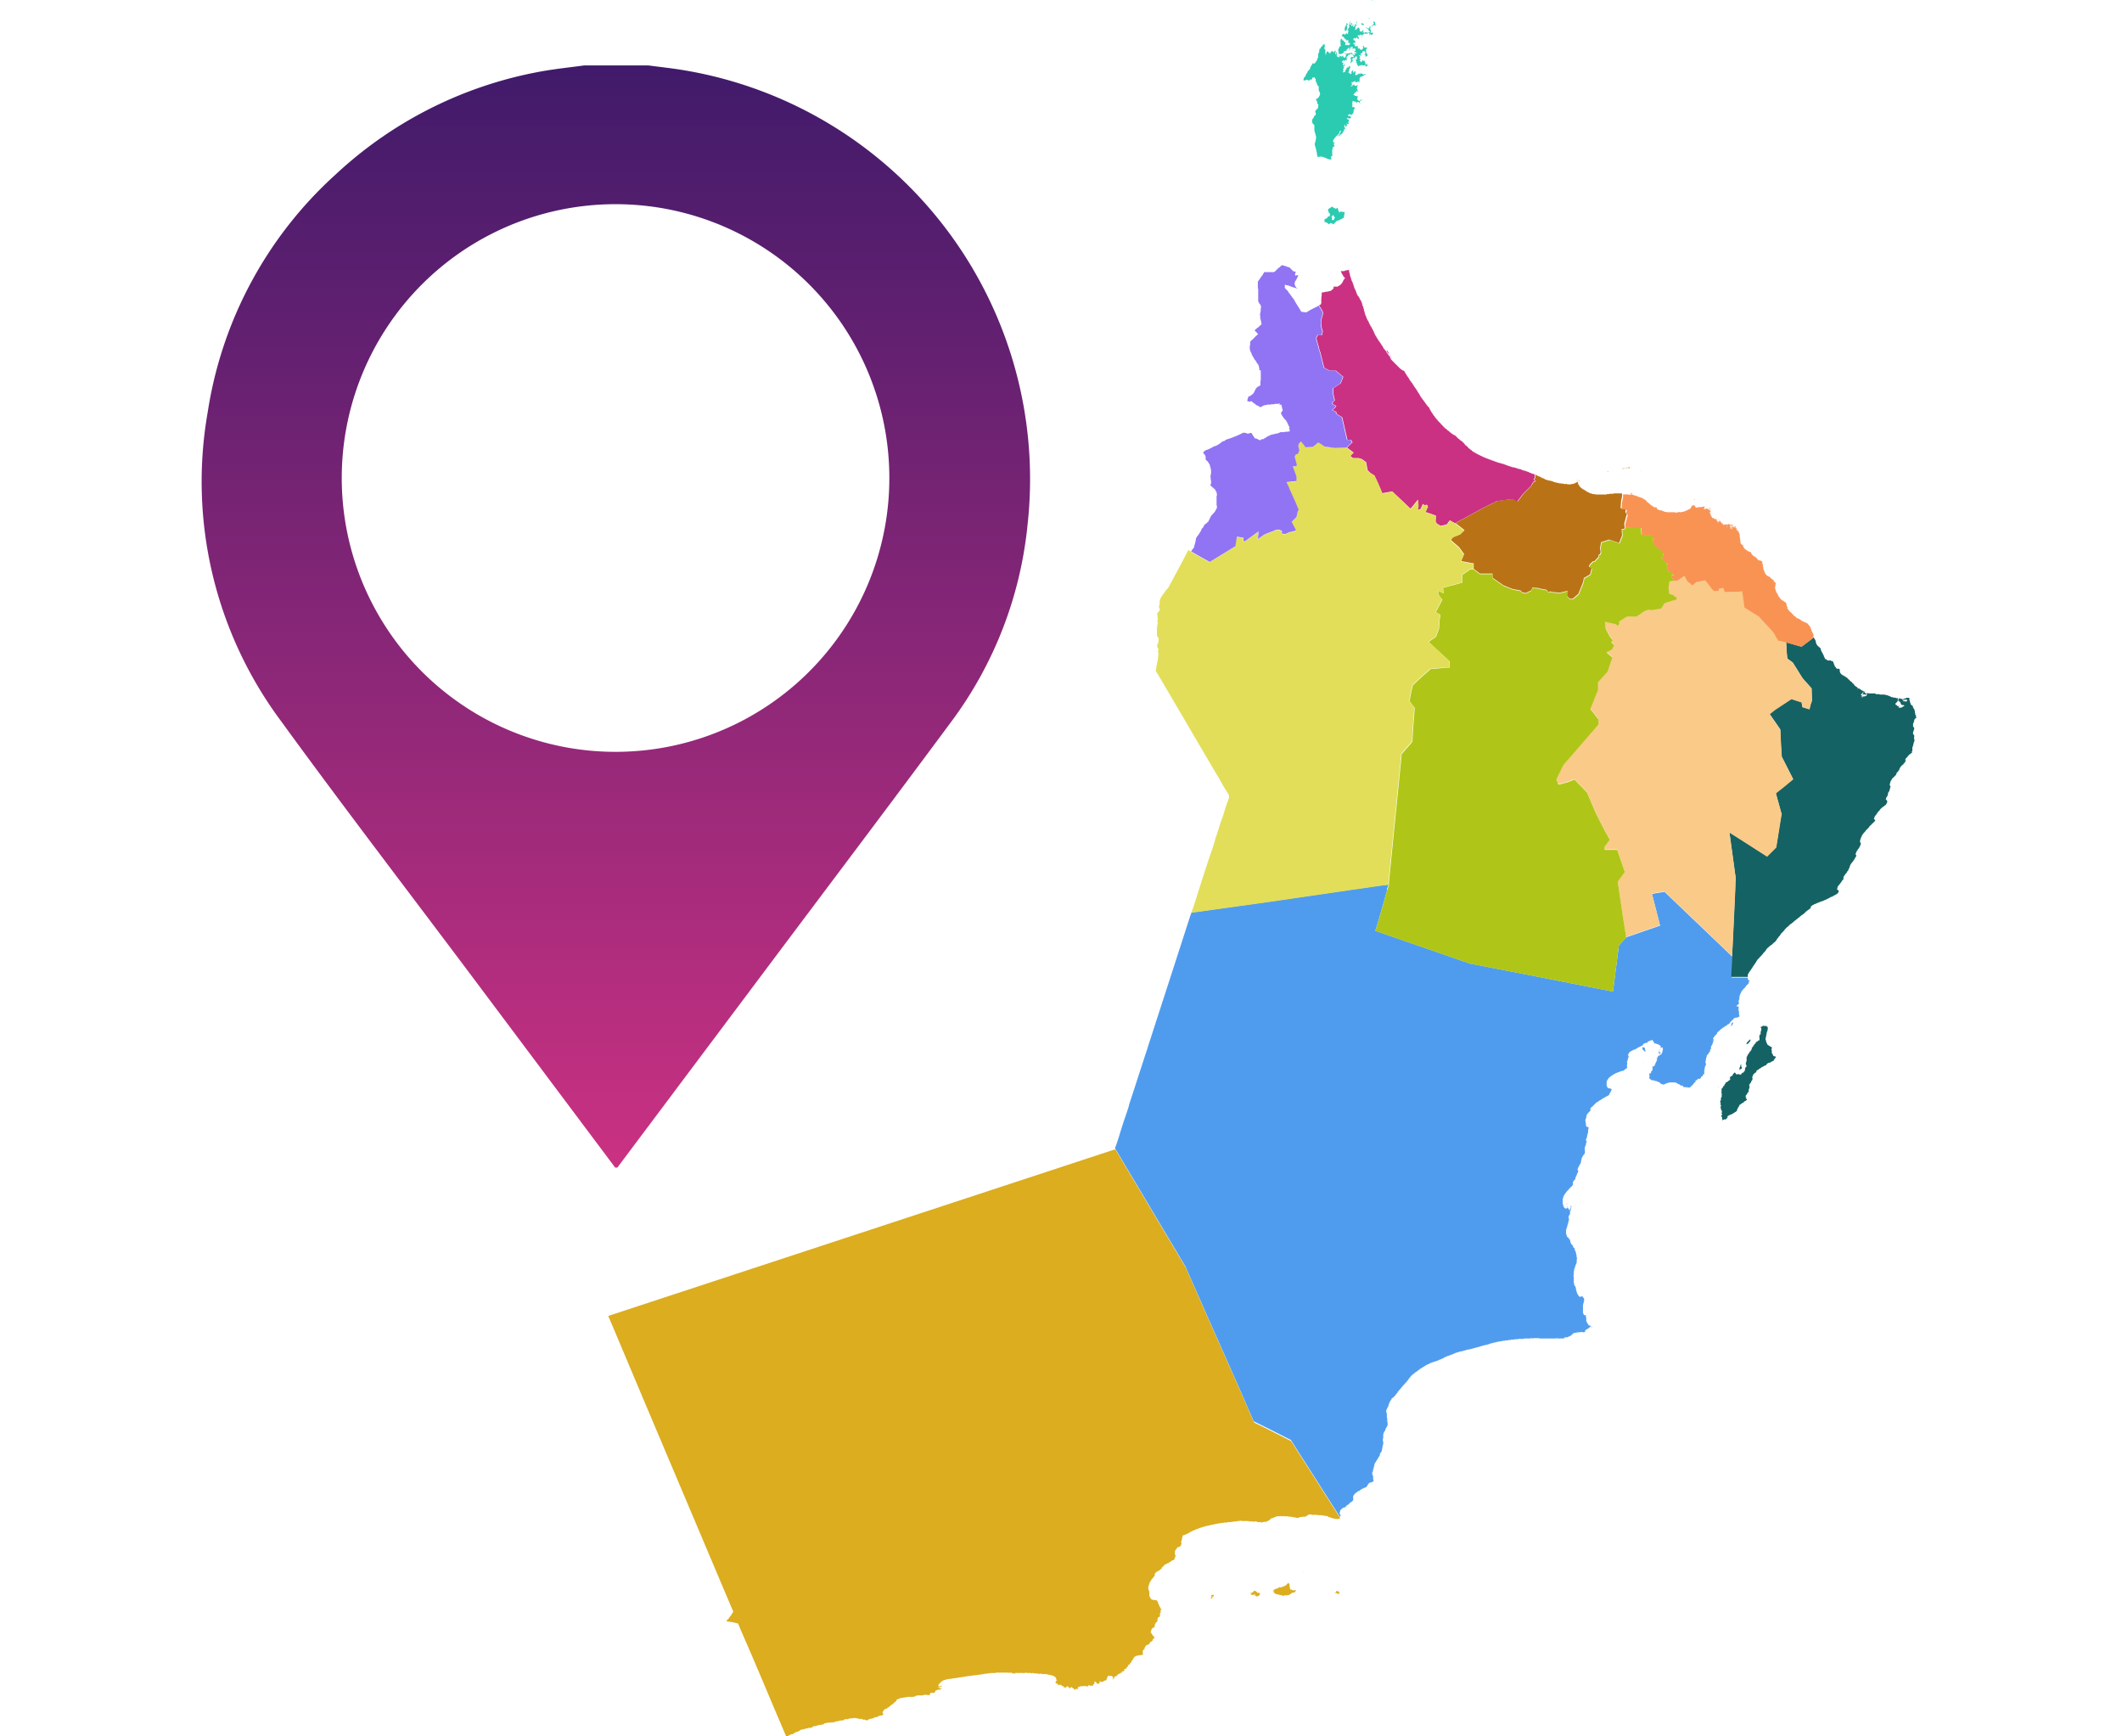 <svg xmlns="http://www.w3.org/2000/svg" xmlns:xlink="http://www.w3.org/1999/xlink" width="242" height="198" viewBox="0 0 242 198">
  <defs>
    <linearGradient id="linear-gradient" x1="0.5" y1="-0.234" x2="0.5" y2="1" gradientUnits="objectBoundingBox">
      <stop offset="0" stop-color="#1b1464"/>
      <stop offset="1" stop-color="#ca3182"/>
    </linearGradient>
    <clipPath id="clip-governorate">
      <rect width="242" height="198"/>
    </clipPath>
  </defs>
  <g id="governorate" clip-path="url(#clip-governorate)">
    <g id="governorate-2" data-name="governorate" transform="translate(14.415 -11.553)">
      <path id="Path_65504" data-name="Path 65504" d="M123.572,231.366h.042v-.042h-.042ZM124.5,230.485Zm1.679-1.8v.042h-.042v.042h.04v-.082ZM126.175,228.684ZM126.8,228.055ZM126.846,228.055ZM126.888,228.013ZM127.384,227.383Zm.082-.042V227.3h-.042ZM127.466,227.3ZM127.508,225.915ZM127.8,225.5Zm15.236-20.611,5.623,8.813h-.042v.042h-.126v.042h-.421v-.042h-.248V213.7H147.7v-.042h-.126v-.042h-.121v-.042h-.168v-.042h-.054v-.042h-.042v-.047h-.337v-.047h-.3v-.04h-.463v-.042h-.713v-.04h-.295v.042h-.126v.042h-.042v.042h-.082v.082H144.7v.042h-.126v.042h-.025v-.042h-.05v.042h-.042v-.042h-.168v.042h-.285v.042h-.042v.042h-.379v-.042h-.248v-.042h-.248v-.042h-.347v-.042h-.5v-.045h-.042v.042h-.337v-.042h-.042v.042h-.456v.042h-.042v.042h-.168v.042h-.052v.042h-.126v.042h-.126v.042h-.124v.042h-.042v.082h-.042v.042h-.084v.042h-.042v.042h-.082v.042h-.126v.042h-.042v.042h-.126v.042h-.05v-.042h-.052v-.042H140v.042h-.042v.042h-.211v.042h-.126v-.042h-.419v-.042h-.082v-.042h-.042v.042h-.03v-.042h-.206v.042h-.168v-.042h-.466v-.042h-.842v-.042h-.126v.042h-.082v-.042h-.042v.042h-.211v.042h-.376v.042h-.248v.042H136.2v-.042h-.042v.042h-.377v.042h-.421v.042h-.3v.042h-.292v.042h-.211v.042h-.216v.042h-.163v.042h-.211v.042h-.211v.042H133.6v.042h-.215v.042h-.163v.042H133.1v.042h-.163v.042h-.126v.042h-.126v.042h-.126v.042h-.082v.042h-.126v.042h-.131v.042h-.082v.042h-.082v.042h-.144v.042h-.082v.042h-.082v.042h-.082v.042h-.082v.042H131.5v.042h-.042v.042h-.084v.042h-.082v.042h-.082v.042h-.084l-.042.042h-.042v.042h-.126v.042h-.126v.042h-.082v.042h-.042v.163h-.035v.042h0v.042h-.042V216h.042v.082h-.042v.126h-.042v.082h0v.042H130.5v.126h0v.042h.042v.163H130.5v.163h-.042v.042h-.042v.042h-.082v.042h-.064v.042h-.139v.042h-.082v.082h-.037v.042h-.042v.082h-.042v.042h-.045v.042h-.042v.126H129.8v.461h.084v.042h.042V218h-.082v.082h-.042v.042h.042v.082h-.084v.042h-.042v.042h.042v.126h-.082v.042H129.6v.042h-.126v.042h-.032v.042h-.084v.042h-.042v.042h-.042v.042h-.129v.042H129.1v.042l-.042.042h-.126v.042h-.082v.042h-.082v.042h-.059V219h-.126v.126H128.5v.042h-.04v.082h-.082v.042H128.3v.168h-.082v.042h-.064v.042h-.042v.04h-.042v.042h-.042v.042h-.082v.042h-.082v.042h-.082v.042h-.042v.042h-.082v.042h-.042v.042h-.042V220h-.082v.082h0v.211h-.042v.042h-.082v.082h0v.042h-.042v.042h-.042v.042h-.042v.042H127.2v.042h-.042v.082h-.042v.042h-.052v.126H127v.042h-.042v.082h-.04v.126h-.042v.126h-.04v.082h-.042v.208h-.04v.168h0v.042h.042v.042h0v.042h0v.126h.042v.042h.042v.587h.037v.082h.042v.082H127v.082h.042v.042h.042v.042h.042v.042h.037v.042h.248v.042h.295v.042h.042v.042h.042v.042h.042v.082h.042v.126h0v.042h.042v.082h.042v.082H128v.082h.042v.042H128v.042h.042v.042h.042v.042h.042v.082h.042v.126h.084v.042h.042v.042h-.084v.042h-.042v.082h0v.082h0v.042h0v.042h.042v.042h-.084v.042h-.042v.042h.042v.042h-.042v.042h-.03v.042h.042v.211h-.042v.042h-.042v.042h-.042v.042h-.126v.126h0v.042H127.8v.168h.042v.042H127.8v.082h-.042v.042h-.042v.042h-.042v.042h-.042v.042h-.042v.042h-.042v.042h.042v.042h-.042v.042h-.042v.042h0v.111h-.042v.082h.042v.042h-.042v.082H127.3v.042h-.042v.042h-.042v.042h-.05v.082h-.042v.082h-.042v.163h-.042v.126h.042v.042h.042v.042h0v.042h.042v.042h.042v.042h0v.055h.042v.042h.042v.082h.042v.042h.084v.042h.042v.126h-.042v.082h-.082l.042.042h-.084v.082h-.042v.126h-.042v.042h-.045v.042h-.082v.042h-.094v.042h-.042v.042h.042v.042h-.042v.042h-.082v.042h0v.042h-.04v.042h-.082v.042h-.124v.042h-.082v.042h-.042v.042h-.042v.042h-.032v.126h-.082v.126h0v.082h-.084v.082h-.082v.082h-.042v.211h0v.168h.042v.064h-.042v.042h-.206v.042h-.3v.042h-.2v.042h-.082v.042h-.082v.027h-.057v.082h-.042v-.042h-.04v.126h-.042v.042h-.042v.042h0v.042H125v.042h-.042v.042h0v.082h-.082v.042h-.042v.042h0v.042h0v.042h-.042v.042h0v.042h-.082v.082h-.042v.042h-.042v.082h-.139v.042h0v.042h0v.042h-.05v.082H124.4v.042h-.032v.042h-.082v.042h0v.042h0v.042h-.042v.05h-.082v.042h-.042v-.042h-.042v.042h-.042v.042h-.042V231h.082v.042h-.084v.126h-.208v-.042h-.055v.042h.042v.126h-.042v.042h-.082V231.3H123.6v.082h-.04v.042h-.082v-.042h-.042v.042h.042v.042h-.126v.042h-.082v.042h0v.042h-.042v.042h0v.042h-.042v-.042h-.042v.082h-.126v.042h-.126v.126h-.042v.087h0v.042h-.082v.042h-.042v.042h-.042v-.042h.042v-.126h.042v-.042h-.042V231.8h0v-.042h-.082v-.04h-.082v-.042h-.394v.042h-.042v.082h-.042v.082h-.042v.042h.042v.042h-.042v.042H122v.126h-.042v.042h-.04v.042h-.208v.042h0v.042h-.042v.042h-.042v-.042h-.042v.042H121.5v.042h-.087v-.032h-.082v-.042h-.116v.206h-.082v.042h-.124v.042h-.092v-.042h0v-.042h-.042v-.082H120.8V232.4h-.042v-.04h-.032v-.042h-.042v-.04h0v.042h-.059v.248h-.042v.042h-.042v.042h-.082v.042h.042v.042h0v.042h-.124v.042h-.082v-.042h-.084v.042h-.042v-.042h-.042v.042h-.042v-.082h-.042v.042h-.084v-.042h-.05v.124h-.084v.042h-.089v-.042h0v-.042h-.042v.082h0v-.042h-.042v-.042h-.042v.042h-.042v-.042h-.079v.042h-.074v-.042h-.042v.042h-.084v-.042h-.047v.042h-.042v.042h-.082v-.042h-.163v.042h0v.042h-.225v.126h.042v.042h-.042v.042h-.042v.042h-.042v-.042H118.6v.042h-.042v-.042h-.082v.042h0v.082h-.082v.042h-.042v-.042h.042V233.2h-.082v-.042h-.04v.042h0v-.042h-.042v-.042h-.042v-.042h-.04v-.042h-.084v-.042h-.042v-.042h-.082v.082h-.082v.042h-.042v.042h-.082v-.042h.042v-.042h-.042v-.042h-.042v-.042h-.082v-.082h-.082v.042l-.042-.042v.042h-.042v.042H117.4v.042h-.27v-.042h-.037v.042h0v-.126h-.042v-.042h-.082v.042h-.087v-.126h-.042v-.042H116.8v.042h-.04v-.042h-.126v.042h-.042v-.042h-.079v.042h-.042v-.042h-.042v-.126h-.042v-.047h-.047v.042H116.3v-.042h-.032v.042h-.05v-.094h-.042v-.082h.042V232.3h.05v-.082h.082v-.042H116.3V232.1h-.04v-.082h0v-.082h-.042v-.082h-.042v-.042H116.1v-.042h-.042v-.042h-.042v-.042h-.126l-.042-.042h-.082V231.6h-.215v-.042h-.176v-.042h-.211v-.04h-.421v-.042H114.7v.042h-.126v-.042h-.248v.042h-.082v-.042h-.1v-.042h-.163v.042H113.9v-.042h-.248v-.042h-.126v.042H113.4v-.042h-.5l-.042-.042h-.084v.042h-.248v.042h-.042v-.042h-.059v.042l-.042-.042v-.042h-.04v.042h-.755v.042h-.042v.042h-.082v-.082h-.082v.042h-.042v.042H111.3v-.042h-.042v-.042h-.082v-.042h-.084v.042h-.042v-.042h-.126v.042h-.052v-.042h-1.511v.042h-.5v.042h-.042v-.042h-.042v-.042h-.042v.042h0v.082h0v-.042h-.084c-.369-.02-.087.062-.5.042h-.067v.042H107.8v.042h-.042c-.369-.02-.089.064-.5.042h-.042v.042h-.337v.042h-.337v.042h-.334l-.042.042h-.206v.042h-.248l-.042.042h-.248l-.042.042h-.248v.042h-.248v.042h-.337v.042H104.3v.042h-.337v.042h-.211v.042h-.126l-.042.042H103.5l-.042.042h-.082l-.042.042H103.3v.042h-.082v.042h-.042v.042h-.042v.042h-.042v.042h-.042v.042H103v.025h-.042v.082h-.1v.042h0v.082h-.042v.082h.042v.168h-.082v.042h-.042v-.042H102.7v.042h.126v-.042h.042v-.042h.042v-.042h.042v-.042h.168l.042-.042h.082l.042.042h-.042l-.211.082-.042.042h-.082v.042h0v.126h.042v-.042l.042.042h.042v-.042h-.042v-.042h.042l.042.042h.042v-.042l.042.042h.042l.082-.042.042-.042.042-.042.042-.042h.042v-.042h.042l-.082.042-.042.042-.082.082h-.042v.042h-.042v.042h-.042v.042h-.126v.082H102.7v.042h-.042v.042h-.141v.042h-.042v.126h-.04v.042h-.042v.042h-.121v.042h-.042v.042h-.042v-.042h-.042v-.042h-.082v.042H101.9v.042h-.042v.163h-.042v.042h-.084v-.042h-.042v.042h-.126l-.042-.042h-.337v.042h-.211l.042.042h-.163v-.02h-.419v.042h-.211v.042h0v.042h-.168v.042h-.329v.042h-.079v-.047H99.6v.042H99.56v-.042h-.211v.042h-.268l-.042.042h-.208l-.042.042h-.248v.042h-.163v.042h-.042v.042H98.21v.042h-.126l-.042.042v.045h.042v.042h-.042v.042H98v.042h-.042v.042H97.91v.042h-.042v.042h-.042v.042h-.082v.042H97.7v.082H97.66v.042h-.082v.042H97.5v.042h-.082v.082h-.052v.042h-.082v.042h-.042v.042h-.047v.042h.042v.042h-.042v-.042H97.15v.042h-.126v.082h-.042v.042H96.9v.042h-.2v.082h-.042v.042h-.042v.042H96.57v.042h-.042v.082h-.042v.082h-.037v.082h.042v.082h.042v.126h-.042v.042h-.082v.042h-.248v.042h-.126v.042H95.98l-.042.042H95.9v.042h-.163v.042h-.163v.042h-.139v.082h-.211v.042h-.211v.042H94.93v.042H94.8v.042h-.04v.042h0v.042h-.05v-.042h-.208V236.7h-.04v-.042h-.1v.042h-.04v-.042h-.163v-.042h-.042v-.042h-.077v.042H94v-.042h-.032v.042H93.93v-.042h-.042v.042h-.082v-.042h-.042v-.042h-.042v.042H93.64v-.042h-.164v-.042h-.419v.042h-.1v-.042h-.042v.042h-.248v.042h-.121v.042h-.206v.042H92.3v-.042h-.168v.042h-.042v.042h-.05v.042h-.05v.042h-.05v-.042h-.168v.042h-.248v.042h-.163v.042h-.218v.057h-.211v.042h-.082v.042h-.082v-.042H90.6v.042h-.421v.042h-.211v.042h-.163v.042h-.045v.042h-.047v.042H89.55v.042h-.213v.042h-.072v-.025h-.126v.042h-.126v.042h-.126v.042h-.295v.042H88.51v.042h-.042v.042h-.047v.042h-.082v.042H88.3v-.042h-.042v.042h-.042v-.042H88.17v.042h-.208v.042h-.183v.042h-.163l-.042.042h-.082v.042h-.248v.042h-.163v.042h-.045v.042h-.042v.042h-.082v.042H86.83v.042h-.042v.042h-.042v-.042H86.7v.042h-.126v.042H86.5v.042h-.082v.042h-.042v.042h-.079v.042h-.082v.042h-.166v.042h-.126v.042h-.082v.042h-.082v.042h-.042v.042h-.042l-.042.042H85.55v.042h-.082v-.035c-1.734-4.023-3.386-8.073-5.157-12.085l-.337-.8-.248-.042-.121-.057h-.082l-.163-.042-.545-.082h-.082l-.042-.082-.042-.082h.042l.126-.042v-.042l.042-.042.163-.211.042-.082.126-.126.042-.126.126-.126v-.042l.082-.126-.211-.463c-4.533-10.758-9.115-21.5-13.638-32.273l-.419-.966.211-.082q28.6-9.413,57.2-18.8l.419-.126,8.1,13.6v.042l3.483,7.892.379.837,2.14,4.83,1.719,3.946,1.511.743,2.725,1.385ZM138.969,214.077ZM129.858,217.391ZM144.545,219.826Zm-.042.042v.042h-.042v-.042ZM127.339,220.5ZM127.339,220.5ZM127.213,220.624ZM126.965,221Zm15.821.082v.082h.042v.042h.042v.337h.042v.208h.042v.082h.163v.042h.082v.042h.166v.042h.042v-.042h.206v.042h-.042v.082h-.042v.042h-.042v.082h-.042v-.042h0v.042h-.082v-.042h0v.042h-.124v.042h-.114v.042h-.042v.042h-.04v.042h-.082v.042h-.084v.042h-.042v.042h-.082v.042h-.042v-.042h-.082v.042h-.042v-.042h0v.042h-.042v-.042H142.5v.042h-.042v.042h-.042V222.5h-.084v-.042h-.042v.042h-.042v.042h-.042V222.5h0v.042h-.163V222.5h-.082v-.042h-.124v.042H141.8v-.042h-.082v-.042h-.107v.042h-.04v-.042h.042v-.042h-.042v.042h0v-.042h-.082v.042h-.042v-.042h0v-.042h-.04v.042h-.042v-.042h-.042v.042h-.04v-.082H141.2v-.042h-.042v-.042h-.042v.042h-.042v-.126h.042v-.042h0v-.042h-.042l-.042-.042h0v.042h-.082V222h.042v-.042h.042v-.042h.042v-.042h0v-.042h.126v-.042h.079v-.042h.082v-.035h.042v-.042h0v.042h.082v-.042h.168v-.04h-.042v-.042h.042v-.042h.082v.042h.211v-.042h.168V221.5h.042v-.04h.126v-.042h.082v-.042h.082v-.042h.042v-.042h.042v-.042h.042v-.042h.042v-.042h.042v-.042h.042v-.042h.082ZM126.881,221.208ZM148.03,221.837Zm.042.042v.042h0Zm-9.232.082h.082V222H139v.042h.082v.042h.042v.042h.042v.042h.042v.042h.166v.042h.042v-.042h.042v.042h.042v.042h-.042v.042h.042v.082h-.042v.042h-.042v.042h-.042v.042h-.042v.042h-.124v.042h-.042v.042h-.042v-.042h.042v-.042h-.042v.042h-.042v-.074h-.168v.042h-.037v-.042h0v-.042h.082v-.082h0v-.042h-.124v.042h-.032v.042h-.082v-.042h-.084v.042H138.6v-.042h0v-.042h-.082v.042h0v.042h-.042v-.082h0v.042h-.042v-.042h.042v-.042h-.042v-.042h.082v-.042h-.084v-.042h.042v-.042h.042v.042h.082v-.042h.042v-.042h.042V222.1h.042v-.042h.084v-.082h.045Zm9.484.042h.042v.042h.126v.082h.042v.042h.042v.042h0v.042H148.5v.042h0v.042h-.168v-.082H148.2v-.042h-.163v.082H148v-.042h.042v-.082h.082v-.042h.042v-.042h.042v-.082h.126Zm-9.735.126v.042h0ZM147.99,222.424Zm-13.846,0h.042v.042h.042v.082h0v.042h-.082v.042h0v.042H134.1v-.042h-.042v.082h0v.042h.042v.042h-.042v.042h-.042v-.035h-.042v.042h-.082v-.042h0v-.042h.042v-.042h.042v-.082h0V222.6h-.042v-.04h0v-.042h.042v-.042h0v-.042h.042v.042h.042v-.042h.084ZM142.62,222.506Zm-8.422.082v.042h-.042v-.042ZM127.9,225.149ZM127.862,225.4ZM127.23,226.952ZM127.478,227.247ZM127.478,227.329ZM127.436,227.371ZM126.344,228.629ZM125.967,229.259ZM125.043,229.754ZM125,229.8ZM124.077,231.054ZM121.434,232.357ZM120.8,232.357ZM120.845,232.4ZM121.224,232.441ZM120.887,232.484ZM120.639,232.526ZM120.344,232.773ZM120.344,232.773Zm-3.022.295h.042v.042h-.042v-.032h-.042v-.042h.042v.042Zm1.05.211h.042v.045h-.042Z" transform="translate(-10.222 -29.027)" fill="#dbad1f"/>
      <path id="Path_65505" data-name="Path 65505" d="M166.8,135.389l-.964,3.4-.379,1.216,10.785,3.735,6.5,1.258,9.819,1.93.671-5.246.84-.924.082-.042,3.777-1.3-.924-3.609.421-.082,1.008-.163,7.721,7.386v.463l-.082,1.93h1.845v.163h.042v.042h.042v.126h.126v.082h-.042v.042h-.042v.211h-.042v.042h-.042v.042h-.035v.042h-.042v.042h-.042v.042H207.8v.042h-.047v.042h-.042v.082h-.032v.042h-.042v.042H207.6v.042h-.042v.042h-.037v.042h-.042v.042h-.042v.042h-.042v.042h-.042v.042h-.042v.082h-.042v.042h-.042v.082h-.042v.042h-.042v.126H207.1v.082h-.042v.126h-.042v.126h-.042v.379h-.042v.042h-.042v.042h.042v.042h-.042v.211l.042.042v.126h-.082v.042h-.042v.042h-.042v.042h-.042v.042h-.042v.082l-.042.042h.163v-.035h.042v.042h.042v.295h-.042v.042h.042v.168h.042v.419h.042v.211h-.042v.042h-.042v.042h-.163v.042h-.211v.042h-.126V150h-.042v.042H206.3v.042h-.042v.042h-.05v.082h-.082v.027h-.042v.042l-.042.042v.042H206v.042h-.052v.042h-.042v.042h-.042v.082h-.042v.042h-.042v.042h-.126v.042h-.042v.042h-.042v.042h-.042v.042h-.074v.042h-.082v.042h-.042l-.042.042h-.042v.042h-.04l-.042.042h-.042v.042h-.082v.042H205v.042h-.04v.042h-.082v.042h-.042v.042h-.042v.042h-.042v.042h-.042v.042h-.057v.042h-.042v.042h-.04v.042h-.082v.042h-.042v.042h0v.082h-.04v.082h-.042v.042h-.042v.042h-.042v.042h-.064v.042l-.042.042v.042h-.042v.042h-.042v.042h-.042v.082H204v.082h-.037v.042h.042v.042h0v.042h.042v.042h-.042v.211h-.042v.126h-.042v.126h-.042V153h-.042v.082H203.8v.042l-.042.042v.082h-.037v.126h.042v.082h-.042v.042h-.042v.042h-.042v.228h-.042v.042h-.042v.042h-.042v.082h-.037v.082h-.042v.042h-.042v.042h-.042v.042H203.3v.082h-.042v.126h-.037v.126h-.042v.211h-.042v.248h-.047v.082l.042.042v.082h.042v.082h-.042v.082h.042v-.042h0v.082h-.042v.042h-.042v.082h-.042v.163h-.04v.126h0v.042h0v.082h-.042v.379h0v.082h-.04v.042h-.082v.042H202.8v.126h-.042v.042h-.042v.042h-.082l-.042.042v.082h0v.042h-.082v.082h-.248v.042h-.082v.082h-.042v.042h-.163v.082h0v.042h0v.042h0v.042H201.9v.042h-.082v.082h-.042v.042h-.042v.082h-.042v.042h-.042v.042h-.042v.042h-.042v.035h-.042v.042h-.059v.042h-.042v.042h-.04v.082h-.334v-.042h-.082v.042h-.082v-.042h-.295v-.082h-.042v-.042H200.5v-.042h-.082v-.042h-.042v.042h-.082v-.042h-.042v-.042h-.082v-.042h-.042V157.5h-.082l-.042-.042h-.082v-.037h-.042v-.042H199.8v-.042h-.082l-.042-.042H199l-.042.042H198.8v.042h-.126l-.042.042h-.042v.042H198.5l-.042.042h-.082v.042h-.126V157.5H198.1v-.042h-.082v-.042h-.082v-.082H197.9V157.3h-.082v-.042h-.082v-.042h-.126v-.04h-.082v-.042h-.208v-.042h-.082v-.04h-.295v-.042H196.9v-.04h-.042v-.042h-.082v-.04h-.042V156.8h-.042v-.126h0v-.082h.042v.042h-.042v.042h.042v-.042h.042v-.042h-.042v-.126h-.042V156.3h.042v-.042h.042v.042h.042v-.042h.042v-.042h.042v-.168h.042V156h.042v-.042h.042v-.042h.042v-.248h0v-.208h.211v-.082h.042V155.3h0v-.052h.042v-.059h.042v-.126h.042v-.082h.042V154.9h.042v-.082h.042v-.292h.042v-.079h.042v-.082h.042v-.082h.042v-.042h.124l.042-.042v-.042h.082v-.042h.082v-.082h.042v-.082h.042v-.082h.042v-.191h.042V153.6h.027v-.042h-.042v-.124h.042v-.042h-.042v-.082h-.163v.082h-.057v-.042l-.042-.042h.042v-.168h-.042v-.042h-.04v-.042h-.082v-.042h-.069v-.042h-.082v-.042h-.126v-.042h-.126v-.042h-.163V152.8h-.042v-.126h-.042v-.042h-.042v-.042h-.042v-.082h-.042v-.042h-.126v.042h-.126v.042h-.082v.042h-.168v.082h-.042v.04h-.055v.042h-.042v.042h-.208v.042h-.126v.042h-.05v.042H196v.082h-.042v.042h-.042v.042h-.042l-.042.042h-.037l-.042.042h-.042l-.042.042h-.042v.042H195.5v.042h-.082v.042h-.042v.042h-.082v.042h-.082v.042h-.042v.042h-.082v.042h-.126l-.052.04h-.082v.042h-.042v.042H194.7v.042h-.082l-.042.042h-.042v.042h-.042v.042h-.042v.042h-.042v.042h-.042v.082h-.062v.163h-.042v.042h.042v.082h.042v.126h-.042v.126h-.042v.082h-.042v.082h.042v.082h-.042v.042h-.042v.082h-.042V155h.042v.042h.042v.042h-.042v.211h-.042v.126h.042v.163h-.042v.082h0v.042H194.1v.042h-.124v.042h-.042v.042h-.082v.082h-.037v.042h-.168V156h-.168v.042h-.126v.042h-.094v.042h-.126v.042h-.082v.042h-.126v.042h-.082v.042h-.082v.042h-.082v.042h-.042l-.042.042h-.042v.042h-.082v.042h-.042v.042h-.082v.042H192.3v.042h-.042v.042h-.042v.042h-.082v.042h-.042v.042h-.042v.082h-.042v.042h-.042v.082h-.042v.042h-.042v.126h-.042v.295H191.8v.042h.042v.211h.042v.082l.042.042v.042h.042v.042h.082v.042h.163v.042h.124v.042h.082v.082h-.042v.082h-.042v.082h-.042v.126h-.042v.042h-.042v.042h-.042v.166h-.042v.042h-.045v.042h-.042v.042h-.082v.042h-.082v.042h-.082v.042h-.082v.042h-.042l-.042.042h-.042v.042H191.5v.042h-.082v.042h-.082v.042h-.042v.042h-.082v.042h-.042v.042h-.082v.042h-.082v.042h-.042v.042h-.082v.042h-.042v.042h-.082v.042h-.042v.042h-.082v.042h-.042v.042h-.042v.042h-.042v.042h-.042v.042h-.042v.042h-.042v.042h-.04v.042H190.3v.042h-.042v.042h-.042v.042h-.042v.042h-.042v.032h-.077v.042h-.042v.126h-.04v.042h0v.082h.042v.042h-.042v.082h-.042v.042h-.04v.042h-.042v.042h-.04v.042h-.042v.042h-.042v.042h-.042v.042h-.042v.082H189.6v.042h-.042v.168h-.042v.211h-.042v.082h-.042v.168h-.042v.082h.042v.168h0v.082h.042v.334h.042v.042h.042v.042h.042v.042h.082v-.037h.042v.042h.042v.248h-.042v.376h-.042v.168h-.042v.168h-.04v.211h-.042v.082h-.042v.126h-.042v.163h.042v.042h.042v.126h-.042v.126h-.042v.211h-.042v.082h-.042v.126h-.037v.163h-.042v.082h.042v.5h-.042v.082h-.042v.042h-.042v.042h-.042v.082h-.042v.042H189.1v.082h-.042v.082h-.042v.082h-.042v.163h-.042v.248h-.042v.163h-.037v.082h-.042v.042h-.042v.082h-.042v.082h-.042v.082h-.042v.082h-.037v.082h-.042v.082l-.042.042v.126h.042v.042h.042v.082l-.042.042v.126h-.047v.042l-.042.042v.082h-.04v.126H188.4v.082h-.04v.082h-.042v.082h-.042v.082h0v.126h-.042v.042h-.042v.042h-.042v.042H188.1v.082h-.042v.042h-.042v.126h-.042v.126h.042v.082h-.042v.126h-.042v.042h-.042v.042h-.042v.042h-.042v.042h-.042v.042h-.042v.042h-.042v.042h-.042v.042H187.6v.042h-.042v.042h-.042v.082h-.042l-.042.042v.042h-.06v.042h-.042v.042h-.042v.042l-.042.042-.042.042v.042h-.042v.042h-.037v.042l-.042.042v.042h-.047v.082h-.042v.042l-.042.042v.042l-.042.042v.082l-.042.042v.126h-.042v.629h.042v.126h.084v-.042h.042l.082-.082h.248l.042.042h-.126v-.042h-.042c-.163,0-.082-.042-.211.082h-.037v.042H186.9v.126h.042v.082h.042v.082h.042v.042h.082v.042h.168l.042-.042h.042v-.211h.042v.126h-.037v.042h.042v.042h.042v.042h.042v.042h.04v.042h0v.042h0v.042h.084v-.042h.042v.035h.082V171.8H187.7v-.126h.042v-.295h.082v-.126h0v.042c.02.369-.064.087-.042.5v.042h-.042v.082H187.7v.042h-.042v.379h-.04v.042h-.042v.082h-.042v.082h-.042v.248h.042v.082h0v.211h-.042v.082h-.042v.082h.042v.042h-.042v.082h-.042v.126h-.037v.168h-.042v.163h-.042v.082l-.042.042v.126l-.042.042v.5h.042v.042h.042v.208h.042v.042h.042v.042h.082v.042h.042v.082l.042.042v.042h.082v.042h.042v.126h0v.042h.042v.163h.042v.126h.042v.082h.082v.042h.042v.082h.042v.042h.042v.126h.042v.082h.042v.042h.082v.082l.042.042h0v.168h.042v.082h.042v.082h.042v.168h.032v.126h0v.042h.042v.211h0v.042h.042v.295h-.022v.376h-.042V178h-.042v.082H188.3v.082h-.042v.168h-.042v.126h-.042v.082h-.042v.248h-.042v.248h-.042l.042.042v.163h-.042l.042.042h-.042v.126h.042v.743h0v.042h.042v.211h.042v.082h.042v.042h.042v.042l.042.042v.126l.042.042h0v.211h.042v.126h.042v.168h.042v.082h.042v.082h.042v.082h.042v.042h.042v.082h.042v.042h.042v.042h.163V181.7h.211v.042h.042v.082h.042v.042h.042v.042h.042v.126h0v.248h-.042v.168h-.042v.163h-.042v1.008h.042v.082h.042v.082h.042v.042h.082v.042h.042v-.042h.082v.248h.042v.042h0v.042h0v.042h0v.126h0v.211h.042v.082h.042v.082h.042v.082h.042v.042h.042v.092h.042V185h.126v.042h.126v.082h0v.042h-.082v.042h-.042v.042h-.042v.042h-.042v.042h-.082v.042h-.082v.042H189.6v.042h-.042v.042h-.126v.042h-.042v.042h0v.126h-.037v.042h-.082v.042H189.1v-.042h-.295v.042h-.379v.042h-.211v.042h-.168v.042h-.042v.042h-.042V186h-.042v.042h-.042v.042H187.8v.082h-.082v.042h-.082v.042h-.126v.042h-.042v.042h-.126v.042h-.082v-.042h-.042v.042h-.211v.121h-.082v-.042h-.052v.042H186.2v-.042h-.126v.042H184.15v-.042h-.716v.042h-.082v-.042h-.084v.042h-.042v-.042h-.082v.042h-.755v.042h-.629l-.042.042h-.376l-.042.042h-.369v.042h-.295v.042H180.3v.042H180v.042h-.248v.042h-.248v.042H179.3v.042h-.163v.042h-.186v.042h-.163v.042h-.163v.042H178.5v.042h-.126v.042h-.126v.042h-.168v.042h-.211v.042h-.154v.042h-.168v.047h-.126v.042h-.126v.042h-.168v.042h-.149v.042h-.163v.042h-.163v.042h-.126v.042h-.168v.042h-.211v.042h-.208v.042h-.163v.042h-.126v.042h-.161v.042h-.163v.042h-.211v.042h-.126v.042h-.168v.042h-.126v.04h-.126v.042h-.082v.042H174.4l-.042.042h-.082v.042h-.082v.042h-.126v.042h-.126v.042h-.082v.042H173.7v.042h-.082v.042H173.5v.042h-.082v.042h-.082v.042h-.082v.042h-.042l-.042.042h-.042v.042H173v.042h-.082v.042h-.126v.042h-.082v.042h-.082v.042H172.5v.042h-.126v.042h-.126v.042h-.126v.042h-.136v.042H171.9l-.042.042h-.1v.042h-.082v.042H171.6v.042h-.084v.042h-.126v.042h-.082v.042h-.04l-.042.042h-.042v.042H171.1v.042h-.042v.042h-.082v.042H170.9v.04h-.042v.042h-.082v.04h-.082v.042h-.042v.042h-.082v.042H170.5v.042h-.042v.042h-.04v.042h-.082v.042h-.042v.042h-.04v.042h-.082v.042h-.042v.042h-.082v.042H170v.042h-.042v.042h-.082v.042h-.042v.042H169.8v.042h-.042v.042h-.082v.042h-.042v.042h-.042v.042h-.042v.042H169.5v.082h-.042v.042h-.042v.042h-.042V191h-.042v.042h-.047v.082h-.042v.042H169.2v.082h-.042v.042h-.042v.042h-.042v.042h-.037v.082H169v.042h-.057v.042H168.9v.042h-.04v.042h-.042v.042h-.025v.042h-.042v.042h-.042v.042h-.042v.042h-.042v.042h-.042v.042l-.042.042v.042H168.5v.042h-.042v.042h-.042v.042h-.042v.082h-.042v.042h-.042v.042h-.042v.047H168.2v.042h-.042v.042h-.042v.082h-.042v.042h-.042v.042h-.042v.082h-.042v.042h-.042v.082h-.042v.042h-.042v.042h-.042v.042h-.042v.082H167.7v.042h-.042v.042h-.042v.042h-.06v.042h-.042v.042h-.042v.042h-.042v.042h-.082v.042h-.05v.042h0v.082h-.042v.042h-.04v.082h-.042v.042h-.04v.082h-.042v.082h-.032v.082h-.042v.126h-.042v.126h-.042v.126h-.042v.082h-.042v.082h-.037v.082h-.042v.082h-.042v.126h-.042v.163l.042.042V195l.042.042v.5h.042V196h.042v.419h-.042v.082l-.042.042v.042h-.042v.082h-.042v.082h-.042v.082H166.6v.126h-.037v.082h-.042v.042h-.042v.082h-.042v.082H166.4v.126h-.042v.461h0v.042h-.042v.042h0v.295h.042v.042h0v.334h-.042v.168h-.042v.211h-.042v.211h-.042v.211h-.042v.042H166.1v.082h-.042v.042h-.042v.082h-.042v.211h-.042v.082h-.042v.042h-.05v.082H165.8v.082h-.04v.082h-.042v.042h-.04v.042h-.042v.082h-.04v.082h-.042v.042l-.042.042v.042h-.042v.082h-.042v.042h-.042v.082l-.042.042V201l-.042.042v.126h-.042v.042l.042.042h-.042v.126h-.042v.082h-.042v.126h.042v.042h0v.042l-.042-.042v.042h-.042v.042h-.055v.042h.042v.163h-.042v.042h.042v.082h.042v.126h.042v.419h.042v.168H165.2v.082h-.082v.042H165v.042h-.166v.042h-.082v.042h-.042v.042h-.042v.042h-.042v.082h-.04v.082h-.042v.042H164.5v.082h-.042v.042h-.042v.042h-.079v.042H164.2v.042h-.082v.042h-.082v.042h-.082v.042h-.082v.042h-.082v.042h-.042v.042H163.7v.042h-.042v.042h-.124v.042h-.082v.042h-.042v.042h-.069v.042h-.082v.082h-.082v.042h-.042v.042H163.1v.042h-.042v.042h-.042v.082h-.042v.042h-.042v.042h0v.5h-.042v.042h-.042v.042H162.8v.042h-.042v.042h-.042v.042H162.6v.042h-.04v.042h-.042v.042h-.04v.082h-.042v.042h-.084v.042h-.082v.042h-.082v.082h-.042v.042H162.1v.042h-.042v.042h-.042v.042h-.163v.042h-.082v.042h-.082v.042h-.042v.042h-.042v.042h-.042v.042h-.042v.042h-.042v.042h-.042v.163H161.4v.042h0v.126h-.037v.042h.042v.082h.042v.082h.042v.126h-.042v.126l-5.623-8.813-2.725-1.385-1.511-.743L149.869,192l-2.14-4.83-.379-.84-3.483-7.889V178.4l-8.1-13.6.082-.248.042-.082.295-.882.163-.545c.248-.84.515-1.608.8-2.435l.163-.5.082-.337.082-.248c.594-1.8,1.184-3.629,1.761-5.415l.168-.5.126-.419.163-.5c1.543-4.8,3.128-9.593,4.659-14.394l.126-.337v-.042l9.021-1.258,9.484-1.385,2.938-.419,1.048-.126-.211.587M206.887,148.933ZM206.968,149.143ZM206.926,149.27Zm-.671,1.134v.208H206.2v.126h-.042v.042h-.082v.067h-.082v-.042h.042v-.074h0v-.042h.042v-.126h.042v-.042h.042v-.037h.042v-.042h.042v.042Zm-10.275,2.881h.042v.042h.168v.211h.042v.126h.042v.082h-.042v.042h-.082V153.7h-.042v-.042h-.069v-.042H196v-.042h-.04v-.042h-.042v-.211h0v-.042h.042Zm1.93.211v.082h-.042v.126h-.042v.168h.042v.082h-.042v.082h-.052V153.7h0v.082h.042v-.126h.042v-.126h.042v-.072Zm-2.056.163v.042h0v-.042ZM197.91,153.741ZM197.868,153.783Zm-.042,0h.042v.082h-.042ZM197.989,153.825Zm-.042.042h.042v.126h-.042v.126h-.042v-.295h.042v.042ZM197.821,154.077ZM197.779,154.12ZM197.947,154.12ZM197.737,154.288Zm-.248.163v.042h.042v.042h-.042v-.082h0Zm-1.474.5v.082h-.032v-.042h.042ZM195.973,155.073Zm-6.916,14.119h.042v.042h-.042Zm1.092,15.947v.042h0v.042h-.082v-.042h.042v-.042ZM163.8,203.9v.042h0Z" transform="translate(-23.024 -22.316)" fill="#4f9cef"/>
      <path id="Path_65506" data-name="Path 65506" d="M230.7,100.367h.042v.126h.042v.042h.042v.082h.042v.082h.042v.211h.042v.082h0v.042h.042v.082h.042v.082h.042v.042h.042v.042h.042v.042h.042v.042h.042v.042h.042v.042h.082v.042h-.045v-.042h-.042v-.042h0v.042h.042v.042h.042v.042h.126v.082h-.032v.082h.042v.126h.042v.082h.042v.082h.042v.082h.042v.082h.042v.082h.042v.082h.042v.082h.042v.126h.042v.082h.042v.082h.042v.042h0v.042h.042v.042h.042v-.042h.042v.082h.082v.042h.042v.042h.126v.042h.042v-.042h.248v.042h.042v.042h.163v.042h.042v.042h.042v.126h.042v.126h.042v.082h.042v.126h.042v.082h.042v.042h.042v.042h.042v.082h.042v.042h.042v.042h.295v.042h.042v.042h0v.042h.042v.042h-.042v.126h.042v.163h.042v.042h.042v.084h.082v.082h.082v.042h.042v.042h.082v.042h.042l.042-.042h.042v.042l-.042-.042v.082h.042v.042h.082v-.082l.042.042h0l-.042.042v.042h.082v.042h.042v.042h.084v.042h.082v.082h.042v.042h.042v.042h.042v-.042h.042v-.042h.042v-.047h0v.042h-.042v.042h-.037v.042h0v.042h.042v.042h.042v.042h.042v.042h.042v.042h.042v.042h.082v.042h.042v.042h.042v.082h.082v.042h.037v.042h.042v.042h.042v.042h.042v.1h.042v.042h.082v.042h.042v.042h.042v.042h.082V106h.042v.042h.042v.042h.042v.042h0v.082h-.047v.042h.042v-.082h.042v-.042h.082v.042h.082v.042H236v.042h.042v.042h.042v.042h.082v.042h.082v.042h.042v.042h.042v-.042h.211v.042H236.5v-.042h-.126v.082h.124v.042h-.042v.042h.042v.042h.042v.042h.082v.042h.042v.082h-.042v.082h-.082v-.042H236.5v-.042h-.042v.042h-.126v-.042h-.042v.042h-.042v.042H236.2v-.042h.042v-.082h.042v-.042h.042v-.082h.042v-.042h-.082v.042h-.042v.042h-.042v.042h-.04v.042h-.042v.042h-.042v.042h0v.082h.126v.04h-.042V107h-.082v.042h.163v.042h-.042v.042h-.04v.082l.042-.042h.042v-.082h.082v-.042h.168v.042h.042v.082h0v-.082h0v-.042H236.5V107h.163v-.042h.042v-.042h.042v-.082h-.042v-.082h.042v-.082h.126v.042h.042v-.042h.042v.042h.755v.042h.042v.042h.419l.042.042h.587v.042h.168v.042h.164v.035h.082V107h.126v.042h.082v.042h.082v.042h.168v.042h.126v.042h.042v-.042h.082v.042h.168v.042h.211v.042h0v.124h-.042v.042h-.042v.042h.042v.082h-.045v.082h-.042v.042h-.047v.042h-.042v.042h-.042v.042H240V108h.084v.042h.082v.042h.042v.042h0v.042h.168v-.082h.042v.042h0v.042h-.045v.042h0v.082H240.3v.042h.042v-.042h.084v.042h.248v-.042h.082v-.042h.082V108.2h.084v-.042H241v-.042h0v-.042h-.042l-.042-.042h-.208v-.042h-.042v-.037h-.042v-.082h-.042v-.082h0v-.042h-.042V107.7H240.5v-.042h-.042v-.042h-.042v-.042h-.042v-.042h-.042v-.04h-.042v-.04h.082v-.04h0v-.082h.04v-.082h.042v.042h.164v.042h.168v.042h0v.04h.042v.042h.042v.042h.042v.042h-.042v.042h0v-.042h-.03v.042h.082v.042h.042v-.082H241v.082h.042v-.042h.042v.042h.211v-.042h.042v-.042h-.042V107.5h.042v-.045h-.042v-.04h-.337v.042H241v.042h-.082v-.045h0v-.082h-.045v-.042H241v-.042h.126v-.04h.126v-.042h.292v.042h.042v.042h.042v.042h-.042v.168h.042v.126h.042v.163h.042v.126h.042V108h.042v.042h.082v.042h.042v.042h.042v.042h0v.042h.042v.126h.042v.082h.042v.042h.042v.082h.042v.163h.042v.163h0v.082h.042v.208h.042v.042h.042v.163h0v.042h.042v.082h-.042v.042H242.3v.042h-.082v.082h-.042v.042h-.042v.211h-.042v.126h-.042v.082h-.042v.376h.042v.082h.042v.042h.042v.211h-.042v.126h-.042v.126h-.042v.295h.042v.042h.042v.042h.042v.042h0v.248h-.042v.042h.042V112h.042v.126h-.042v.126h-.042v.126h-.042v.163l-.042.042h0v.126h-.042v.126h-.042v.419h0v.042h-.059v.126h.042v.042h-.042v.042h-.082v.042h-.042v.042H241.7v.042h-.082v.042h-.042v.042h-.042v.042h-.042v.042h-.042v.042h-.042v.042h-.037v.077h-.042v.042h-.042v.042h-.042v.042H241.2v.042h-.042v.082h-.037v.126h.082v.05h-.042v.042h-.04v.082h-.042v.082h-.042v.042h-.047v.042h-.042v.042h-.04v.082h-.035v.042h-.082v.042h-.042v.042h-.042v.042h-.042v.042h-.042v.042h-.042v.082h-.042v.042H240.5v.082h-.042v.042h0v.082h-.042v.082h-.042v.042h-.042v.082h-.042v.042h-.042v.042H240.2v.042h-.042v.082h-.042v.082h-.042v.126h-.042v.042h-.042v.042h-.042v.042h-.042v.042h-.042v.042h-.042v.042h-.042v.042h-.042v.042H239.7v.042h-.062v.042h-.042v.082h-.042v.082h-.042v.082h-.042v.042h-.047v.151h-.032v.126h-.04v.248h.042v.042h.042v.042h0v.082h-.045v.164h-.042v.163H239.3v.126h-.04v.082h-.042v.042h-.042v.082h-.04v.042h.042l-.042.042h0v.163H239.1v.082h-.042v.082h-.042v.042h-.042v.082h-.042v.126h-.037v.082h.042v.042h.042v.042h.042v.082h.042v.168h-.042v.082h-.042v.082h-.042v.082h-.042v.042h-.042v.042h-.082v.042h-.042v.042h-.042v.042H238.6v.042h-.042v.042h-.042v.042h-.042l-.042.042H238.4v.042h-.042v.042h-.042v.042h-.042v.042h-.042v.082h-.042v.042h-.042v.042H238.1v.042h-.042v.042h-.042v.082h-.052v.042h-.042v.082h-.04v.042h-.042v.082H237.8v.042h-.042v.042h-.04v.082h-.042v.042h-.042v.082h-.042v.126h-.04v.042h0v.082h.042v.042h.042v-.126h0v.168h.042v.126h-.042v.042h-.042v.042h-.042v.042h-.042v.042h-.042v.042h-.042v.042h-.042v.042H237.3v.042l-.042.042v.042h-.042v.042h-.059v.042h-.042v.05h-.042v.042h-.042v.042h-.042v.082h-.042v.042h-.037v.042h-.042v.042h-.042v.042h-.042v.042h-.042v.042H236.7v.042h-.037v.042h-.042v.042h-.042v.042l-.042.042v.042h-.042v.042h-.042v.042H236.4v.042h-.042v.082h-.04v.042h-.042v.042h-.04v.082h-.042v.042h-.027v.082h-.042v.082h-.042v.126h-.042v.082l-.042.042v.126h-.042v.248H236v.042h.042v.211H236v.126h-.042v.082h-.042v.082h-.042v.082h-.042v.042h-.042v.082h-.042v.042H235.7v.082h-.042v.042h-.042v.082h-.042v.082h-.042v.082h-.042v.126h-.042v.126h.042v.042h.042v.126h-.042v.082h-.042v.082h-.042v.042h-.042v.082h-.042v.082h-.042v.082h-.042v.042h-.064v.082h-.042v.042l-.042.042v.042h-.042v.042h-.042v.042h-.042v.042h-.037v.082h-.042v.082h-.05v.082H234.8v.126h-.04v.126h-.042v.082h-.032v.042h-.042v.126h-.04v.082h-.042v.042h-.042v.042h-.042v.082h-.04v.082h-.042v.042h-.042v.042h-.042v.042h-.042v.082h-.042v.042h-.037v.042h-.042v.082H234.1v.126h-.042v.164h.042v.042h-.042v.042h-.042v.042h-.042v.042h-.037v.042H233.9v.082h-.042v.042h-.042v.082h-.042v.042h-.042v.042l-.042.042v.042h-.042v.042H233.6v.042h-.042v.082h-.042v.042h-.042v.042h-.042v.082h-.042v.168h-.042v.168h.042v.042h.082v.042h.042v.042l.042.042h-.042v.126h-.042v.042h-.042v.082h-.05v.042H233.3v.042h-.042v.042h-.082v.042h-.04l-.042.042h-.082v.042h-.082v.042h-.042l-.042.042H232.8v.042h-.126v.042H232.6v.042h-.082v.042h-.082v.042h-.082v.042h-.082v.042h-.082v.042h-.082v.042h-.082v.042H231.9v.042h-.082v.042h-.082v.042h-.151v.042h-.126v.042h-.082v.042h-.126v.042h-.082v.042h-.126v.042h-.082v.042h-.082l-.042.042h-.082v.042h-.082v.042h-.082v.042h-.082v.042h-.042v.042h-.042v.042h-.082v.188H230.3v.042h-.042v.042h-.042v.042h-.042v.042h-.064v.042h-.082v.042h-.052v.042h-.04v.042h-.042v.042h-.082v.042h-.042v.042h-.042v.042h-.042v.042l-.042.042H229.6v.042h-.042v.042h-.042v.042h-.082v.042h-.042v.042h-.082v.042h-.042v.042h-.037l-.042.042h-.042v.042h-.042v.042h-.042v.042h-.042v.042h-.037l-.042.042H228.9v.042h-.042v.042h-.042v.042h-.082v.042h-.042v.042h-.042v.042h-.042v.042h-.082v.042h-.055v.042h-.042v.042h-.04v.042h-.042v.045h-.04l-.042.042h-.042v.042h-.042v.042h-.042v.042h-.082v.042h-.064v.042h-.042v.042h-.042v.042h-.042v.042h-.042v.042h-.042v.042h-.037v.042h-.082v.042h-.042v.042h-.042v.042h-.042v.042h-.04v.042h-.042v.042h-.042v.042h-.042v.042h-.042v.082h-.042v.042h-.037v.042h-.042v.042h-.042v.042h-.042v.042h-.042V134h-.042v.042h-.052v.042h-.042v.042h-.04v.082h-.042v.082h-.04v.042h-.042v.042h-.04v.042H226.7v.052h-.042v.082h-.042v.042h-.042v.042h-.042v.042h-.042v.082h-.042v.082h-.042v.042h-.042v.042h-.042V135h-.042v.042h-.042v.042h-.082v.042h-.042v.042h-.042v.042h-.042v.042h-.042v.042h-.042v.042H225.9v.042h-.082v.042h-.042v.042h-.042v.042h-.082v.042h-.042v.042h-.042v.042h-.055v.042h-.042v.042h-.055v.042h-.042v.042h-.04v.042H225.3v.042h-.027v.042h-.042v.082h-.04v.042h-.042v.082H225.1v.042h-.042v.042h-.04v.042h-.042v.042h-.042v.042h-.042v.082h-.042v.042h-.042v.042h-.037v.042h-.042v.042h-.042v.082h-.042v0H224.6v.042h-.042v.042h-.042v.082h-.042v.042h-.042v.042h-.042v.042h-.042v.042h-.042v.042h-.042v.042h-.042v.082h-.042v.042h-.042v.082H224.1v.082h-.042v.042h-.042v.082h-.042v.042h-.042v.082h-.05v.082h-.042v.042h-.057v.082h-.042v.082h-.04v.042h-.042v.082h-.042v.042h-.042v.082h-.04v.042h-.042v.082h-.042v.042h-.042v.082h-.042v.042h-.042v.042h-.037v.082h-.042v.082H223.2v.082h-.042v.295h-1.89l.082-1.93c.114-3.116.3-6.252.419-9.358l-.713-5.2,1.93,1.216,2.348,1.511,1.05-1.05.587-3.651.042-.082-.671-2.435,1.008-.8.966-.8-1.3-2.561-.082-1.3-.082-1.8-1.216-1.764.629-.5,1.845-1.216,1.177.379.082.545.8.248.126-.461V108l.168-.5-.042-1.385-1.008-1.132-.082-.126-1.05-1.679-.629-.461-.082-.882-.042-.966,1.761.5,1.385-1.048M231.805,102.5ZM232.3,102.965ZM240.131,107.186ZM241.012,107.481Zm-.743,0h.042v.126h-.042ZM240.6,107.944Zm-15.583,36.679h.248v.042h.042l.042.042h.042v.042h.042v.334h-.042v.163h-.042v.126h-.042v.211h-.042v.208h-.042V146h-.042v.211h.042v.168h.042v.126h.042v.082h.042v.126h.042v.042h.042v.042h.042v.042h.082v.042h.082v.042h.042v.042h.042v.042h.163v.082h0v.211h-.042v.082h.042v.082h.042v.042h-.042v.208h.042v.082h.042v.042h.042v.126h.042v.082h.082v.042h.163v.042h.042v.042h0v.082H226.3v.042h-.045v.042h0v.042h-.042v.042h-.042v.042h-.042v.042h0v.042h-.042v.082h-.126v.042h-.082v.042H225.8v.042h-.037v.042h-.126v.042H225.6V148.8h-.042v.042h-.082v.042H225.4v.042h-.082v.126h-.047v.042h-.082v.042h-.082v.042h-.126v.042h-.042v.042h-.082v.042h-.082v.042h-.082v.042h-.042v.042h-.082v.042h-.042v.042h-.082v.042H224.4v.042h-.082v.042h-.082v.082h-.082v.042h-.042v.082h.042v.042h-.042v.042h-.084v.042h-.072v.042h-.042v.042h-.04v.042h-.042v.042h-.052v.082h-.042v.126H223.7v.082h-.042v.126h.042v.163h-.042v.126h-.042v.042h-.042v.042h-.037v.126h-.042v.082h-.042v.042h-.042v.042h-.042v.082h-.042v.042h-.037v.042h.042v.042h.042v.042h-.042v.126h.042v.082h-.042v.082h-.042v.082h-.042v.042h.042v.042h-.042v.126h.042v.042l-.042.042H223.2v.082h-.042v.042h-.042v.082h-.042v.042h-.037v.082H223v.042h-.042v.042h-.042v.211h.082v.042h-.082v.042h.042v.082h.084v.082h0v.042h0v.042h-.084v.042h-.042v.042h-.042l-.042.042h-.082v.042H222.7v.082h-.042v.042h-.119v.042h-.052v.042h-.042v.042h-.082v.042h-.04v.042h-.082v.042H222.2v.082h-.042v.126h-.082v.082h-.042v.087H222v.082h-.042v.082h-.042v.168h-.082v.042h-.042v.042h-.082v.042h-.082v.082H221.5v.042h-.042v.042h-.082v.042h-.082v.042h-.126v.042h-.082v.042H221v.042h-.082v.055h-.067v.082h-.045v.042h.042v.082h-.082v.082h-.042v.042h-.04v.042h-.248v.042h-.082v.042h-.044v.042h-.042v-.148h-.042v-.082h0v-.166h-.042v-.042h-.042v-.126h.042v-.079h.042v-.116h-.042v-.082h-.042v-.05h.082v-.126h-.042v-.042h.042v-.042h-.042v-.037h-.042v-.082H220.1v-.042h0v-.124h-.042v-.211h.042v-.164h-.042v-.042h-.042v-.042h.042v-.037h0v-.164h-.042v-.211h.042V153.1h.042v-.163h-.042v-.082h.082v-.126h.042v-.463h-.042v-.168h.042v-.126h-.042v-.082h.042v-.163h.082v-.042h.042V151.6l.042-.042v-.042h.042v-.057h.082v-.082h.042v-.126h.082v-.082h.042v-.116h.134v-.042h.042v-.042h.082v-.042h.042v-.042h.042v-.042h.082V150.8h.042v-.042h.042V150.6H221.1v-.082h.042v-.082h.042v-.042h.082v-.042h.042v-.042h.082v-.042h.042v-.082h.042v-.124h.082v-.042h.042v-.042h.042v-.057h.042v.042h.042V150h.042v.042h.042v.082h.042v.042h.084v-.042h.248v.042h.216v-.042h.042v-.067h.042v-.082h.124v-.042h.082v-.082h.042v-.042h.042v-.042h.042v-.121h.042V149.6h-.042v-.04h.042V149.4h.042v-.042h0v-.04h.082v-.082h.042v-.082h-.042v-.126h-.042v-.248h.042v-.126h.042V148.4h0v-.248h.042v-.079h.042v-.082h.042v-.082h.042v-.084h.042v-.042h.042v-.042h.042v-.082h.04v-.082h.042v-.042h.042V147.5h.042v-.042h.042v-.082h.042v-.082h.042v-.164h.042v-.082h.042l.042-.042h.042v-.126h.042v-.04h.042v-.082h.042v-.042h.042v-.042h.042v-.042h.05v-.082h.042v-.077h.042v-.042h.082v-.04h.082v-.047h.042v-.04h.042v-.042h.124v-.082h0v-.295h-.042V145.8h.042v-.126h.042V145.6h-.082v-.042h.042v.042h.042v.042h.042v-.082h.042V145.4h-.082v-.045h0v.042h.082v-.042h0v-.042h0v-.042h.042v-.042h0V145.1h.042v-.211h-.042v-.082h-.042v-.057h.042v-.042h.126v-.04h.042v-.042h.082v-.042h.042v.042H225ZM224.013,144.787Zm-.545,1.427v.082h-.042v.082h-.042v.042l-.042.042v.042h-.055v.042h-.042v.045h0v.042h-.082v.042h-.168v-.084h.042v-.042h.042v-.042l.042-.042v-.042h.042v-.037h.042v-.042h.042v-.04h.042v-.042h.042v-.04h.042v-.042h.082Zm2.393.671v.042h0Zm-3.438,2.266v.163h.042v.042h.04v.042h-.04v.082h-.042v.042h-.082v.042H222.3v.042h-.047v.042h-.042v-.295h.042v-.04h.042v-.163l.042-.042v-.082h.042v-.042h.042v-.042h0v.082h-.042v.042h.042v.042h-.042v.042h.042ZM221.927,149.7ZM221.885,149.739ZM221.674,149.739Zm.082.082v.042h0ZM221.714,149.863ZM221.883,149.989ZM220.163,150.786Zm-.376.8h.042v.042h-.042Zm.292,1.174v.042h-.042ZM220.121,154.856ZM220.248,155.352Z" transform="translate(-38.248 -16.084)" fill="#146264"/>
      <path id="Path_65507" data-name="Path 65507" d="M212.189,92.358l.629.5.421-.376,1.008-.211.211.248.632.84.042.042.248.126.5-.084-.042-.042v-.084l-.042-.084h.084l.337-.084h.126l.126.463,1.387-.042.629-.042.211,1.6.042.248,1.679,1.05.211.248.671.713.5.545.295.337.211.421.292.461.882.211.042.966.084.882.629.461,1.048,1.679.084.126,1.008,1.132.042,1.385-.168.5v.042l-.126.461-.8-.248-.084-.545-1.174-.376-1.848,1.216-.629.5,1.216,1.761.084,1.8.084,1.3,1.3,2.561-.966.8-1.008.8.671,2.435-.042.084-.587,3.651-1.048,1.048-2.351-1.511L217,121.036l.713,5.2v.248l-.042.168v.743l-.248,5.331-.126,2.393-7.721-7.386-1.008.168-.421.084.921,3.609-3.775,1.3-.084.042-.379-2.351-.461-3.106-.126-.882v-.042l.8-1.092-.84-2.432-.042-.084h-1.427v-.379l.295-.376.295-.421-.587-1.05-1.006-1.982-1.008-2.351-.084-.084-1.216-1.258-.126-.126-.5.211-.5.168-.84.211-.211-.629.8-1.637.924-1.05,3.062-3.567v-.587l-.921-1.174.882-2.182V103.8l1.092-1.216.295-.882.248-.713-.545-.461-.126-.126h0l.629-.337.248-.461-.337-.376.168-.211-.334-.419-.461-.882-.084-.8,1.256.354.126.168.248-.168v-.337l.882-.545h1.09l.248-.168.587-.421.295-.126.334-.084.168.084,1.174-.211.379-.587.216-.082.5-.168h.042l.084-.042h.042l.5-.126v-.042L211,94.25l-.292-.126-.042-.084L210.621,94l-.5-.168-.084-.671.084-.5.042-.248.671-.042.421-.126V92.2l.629-.421.295.587" transform="translate(-34.175 -14.537)" fill="#faca88"/>
      <path id="Path_65508" data-name="Path 65508" d="M202.756,85.818l.042.042.211-.042h.248l.168.042h.126l.042.042.211.295h.042l-.168.166.126.5.545.5.587.5-.168.671.629.545-.126.168.211.755.126.042.248.042.248.295-.334.084.211.379.295.248-.671.042-.042.248-.084.5.084.671.5.168.042.042.042.084.295.126-.042.168v.082l-.5.126h-.042l-.084.042h-.042l-.5.166-.211.084-.376.587-1.177.211-.168-.084-.334.084-.295.124-.587.421-.248.168h-1.092l-.882.545v.337l-.248.168-.126-.168-1.258-.295.084.8.461.882.337.419-.168.211.337.377-.248.461-.629.337h0l.126.126.545.461-.248.713-.292.882-1.092,1.216v.882l-.882,2.182.921,1.177v.587L194.419,111l-.924,1.05-.8,1.637.211.629.84-.211.5-.168.5-.211.126.126,1.216,1.258.084.084,1.008,2.351,1.008,1.982.587,1.05-.295.419-.295.376v.379h1.427l.042.084.84,2.432-.8,1.092v.042l.126.882.461,3.106.376,2.351-.84.924-.671,5.246-9.819-1.93-6.5-1.258-10.785-3.735.376-1.216.966-3.4.211-.587v-.337l1.427-14.27v-.248l.042-.126,1.174-1.343.042-.168.042-.882.211-2.814v-.054l-.042-.042-.545-.713.084-.461.168-.84.126-.5.882-.84.337-.295.8-.713,1.848-.168h.337v-.713l-2.1-1.93-.295-.295.84-.587.337-.924.084-1.174.042-.084v-.337l-.5-.295.376-.671v-.042l.084-.126.295-.587-.084-.084-.379-.5v-.419l.587.295v-.084l-.042-.545,2.18-.587v-.882l.924-.629h.379l.713.545h1.427l.042.5,1.216.837,1.048.421.882.168.208.208.379.084.629-.292.084-.168.042-.168.671.042.295.084.671.126.248.292.168-.124.211.082.882.084.168-.042.713-.166-.042.587.295.292h.421l.629-.545.545-1.343.084-.461.713-.421.168-.671-.295-.211.084-.248.337-.337.211-.042.461-.5v-.211l.168-.084.084-.248-.084-.379.126-.743.924-.295,1.132.379.334-.84-.042-.743h.042l.292-.042v-.211l1.469.042h.334l.042.755.248.042.126.042" transform="translate(-29.609 -13.286)" fill="#afc618"/>
      <path id="Path_65509" data-name="Path 65509" d="M203.193,76.6v.042h-.042V76.6h.042m-.248,0v.042h0v.042h.042v.042h-.211v-.042h-.04v-.042h.082v.042h.082v-.042h0V76.6h.042ZM203.072,76.642Zm-.042,0h-.045ZM202.861,76.642Zm-.248.042h.042ZM202.906,76.684ZM202.529,76.684ZM202.99,76.684ZM202.571,76.684ZM202.653,76.726Zm0,0v.042h-.126v-.042h.089Zm-.379,0h-.042v.042h.084v.042h-.211v-.042h.126v-.042Zm.126,0v.042h-.042v-.042ZM202.482,76.768ZM204.162,77.105Zm.082-.042h0l-.042.042v-.042Zm-3.82.042h.082v.042h-.084v-.042h0ZM200.719,77.147ZM200.677,77.147Zm-8.392.337v.042h.042v.042h.082v.042h.082v.042h.126v.042h.082v.042h.082v.042h.126v.059h.042V77.8h0v.042h0v.042h.042v-.042h.042v.042h.082v.042h.082v.042h.082v.047h.082v.042h.126v.032h.126v.042h.163v.04h.211v.042h.126v.04h.126v.042h.082v.042h.168v.042h.163v.042h.211v.042h.248V78.5h.295v.042h.419v.037h.5v-.042h.211V78.5h.126v-.042h.082v-.042h.082v-.042h.082v-.037h.082v-.042h.082v.042l-.042.042h.042V78.5h-.042v.042h.082v.082h.042v.082h.042v.042h.042v.079h.042v.042h.042v.042h.042v.042h.042V79h.042v.042h.082v.037h.042v.042h.082v.042h.042V79.2h.082v.042h.082v.042h.042v.037h.082v.042h.042v.042h.082v.042h.082v.042h.082v.042h.082v.037h.082v.042h.126v.042h.163V79.7h.295v.042h1.3V79.7h.295v-.042h.5v-.042h.966v.042c.04.572-.111.5-.126,1.092l-.042.547.421.042.211.082-.042.042-.042.211v.082l.168.248-.042.126-.042.126-.126.5-.042.126-.042.248.042.295v.211l-.295.042h-.042l.042.743-.334.84-1.132-.379-.924.295-.126.743.082.379-.082.248-.163.082v.208l-.461.5-.211.042-.337.337-.082.248.295.211-.168.671-.713.421-.082.461-.545,1.343-.629.545h-.362l-.295-.295.042-.587-.713.163-.168.042-.882-.082-.211-.082-.163.126-.248-.292-.671-.126-.295-.082-.671-.042-.042.163-.082.163-.629.292-.376-.082-.211-.211-.882-.163-1.048-.421-1.216-.84-.042-.5h-1.427l-.713-.545v-.629l-.334-.042-1.09-.211.334-.8-.587-.8-.924-.8.248-.337.84-.337.461-.461L183.09,83l.924-.5,2.393-1.3,1.511-.743,1.764-.211h.082l.295.248.126.042.671-.882.84-.84.163-.248.082-.163.042-.042h.042v-.035l.042-.042.042.042v-.082l.042.042.042-.042v-.092l-.042-.042h-.042v-.032h-.042v-.042l.126-.211V77.5h.042v-.082h.042V77.5ZM196.775,78.029Zm.211.042h.042v.042h-.042ZM196.944,78.113Zm.163,0v.042h.168V78.2h-.082v-.042h-.126v-.042ZM197.065,78.113Zm-.168.042h.042V78.2H196.9v-.042Z" transform="translate(-31.515 -11.801)" fill="#b97316"/>
      <path id="Path_65510" data-name="Path 65510" d="M167.56,49.292v.168h.042v.126h.042V49.8h.042v.124h.042v.126h.042v.168h.042v.126h.042v.082h.042V50.5h.042v.126h.042v.126h.042v.082h.042V51h.042v.126h.042v.126h.042v.082h.042v.057h.042v.126h.042V51.6h.042v.126h.042v.126h.042v.082h.042v.082h.042V52.1h.042v.042h.042v.042h.042v.042l.042.042V52.3l.042.042v.082h.042V52.5h.042v.082h.042v.042h.042v.082h.042v.084h.042v.146h.042v.126h.042v.168h.042v.082h.042v.126h.042v.163h.042v.211h.042V53.9h.042v.211h.042v.126h.042v.082h.042v.126h.042v.084h.042v.136h.042v.082h.042v.082h.042v.082h.042v.042h.042v.082h.042v.126h.042v.082h.042v.082h.042v.082h.042v.082H170v.082h.042v.042h.042v.082h.042v.082h.042v.082h.042v.082h.042v.077h.042V56.1h.042v.082h.042v.084l.042.042v.082h.042v.082h.042v.082h.042v.082h.042v.042l.042.042v.042h.042v.082h.042v.082h.042v.042h.042v.082h.042v.042l.042.042v.042h.042v.082h.042V57.3h.042v.042h.042v.082h.042v.042h.042v.082h.042v.042h.042v.082h.042v.082h.042v.042h.042v.042h.042v.082h.042v.1h.042V58.1h.042v.042h.042v.04h.042v.042h.042v.082h.042v.042h.042v.042h.042v.042l.082-.042v-.042h-.042v-.042h0v.042h.042v.042l.082-.082h.042l.082-.042h0l-.082.042-.082.082h.042v.042h.042v.059h.042v.042l.042.042v.042h.042v.042h0l-.042.042-.042-.042-.042-.042v-.042h-.042v-.04H171.9v-.082h-.042v-.042l-.082.082.042.042v.042h.042v.042h.042v.042l.042.042.042.042v.042h.042v.042l.042.042v.042l.042.042v.03h.042v-.042h.082V58.9h.042v-.082h-.042v-.042l.042.042V58.74l-.042-.042v-.042H172.2v-.042l.042.042V58.7l.042.042v.211H172.2v.163h.042v.121h.042v.042l.082-.042.042-.042.042-.042v-.042l.042.042-.042-.042v.042H172.4v.042h-.042l-.042.042v.042h.042v-.042h0v.042h-.04v.082h.042v-.042h.042v-.042h.042v-.04h0v.042H172.4v.042h-.042V59.4h.042v.042h.042v.04h.042v.042h.042v.042h.042v.042h.042v.042h.042v.042h.042v.05h.042v.042h.042v.04h.042v.042h.042v.04h.042v.042h.042v.04h.042v.042h.042v.042h.042v.042h.042v.042h.042V60.2h.042v.042h.042v.042h.042v.042h.042v.042h.042v.042h.042v.042h.082v.042h.042v.042h.082v.042h.042v.042h.134v.042h.042V60.7h.042v.082h.042v.082h.042v.082H174v.042h.042v.082h.042v.042l.042.042V61.2h.042v.042h0v.042h.042l.042.042h0v.042h.042v.082h.042v.042h.042v.082h.042v.057l.042.042v.04h.042v.042l.042.042v.042h.042v.042h.042v.079h.042V62h.042v.042h.042v.082h.042v.042l.042.042v.042h.042v.042l.042.042v.042l.042.042v.035l.042.042h.042v.082h.042v.042h.042V62.7h.042v.042h.042v.082h.042v.042h.042v.082h.042v.082h.042v.042h.04v.082h.042V63.2h.042v.082h.042v.062h.042v.082h.042v.082h.042v.042h.042v.082h.042v.042l.042.042v.042h.042V63.8h.042v.082h.042v.042h.042v.042h.042v.082h.042v.042h.042v.042h.042v.082h.042v.042h.042v.082h.042v.042h.042v.082h.042V64.5h.042v.042h.042v.082h.042v.042h.042v.042h.042v.042h.042v.042h.042v.042h.042v.1h.042v.082h.042V65.1h.042v.064h.042v.082h.042v.082h.042v.042h.042v.062h.042v.082h.04v.042h.042v.082h.042v.042h.042v.082h.042V65.8h.042v.042h.04v.082h.042v.042h.042v.042h.042v.082h.042v.042h.042v.04h.042v.042h.042v.042h.042v.082h.042v.042h.042v.04h.042v.042h.042V66.5h.042v.042h.042v.042h.042v.042h.042v.064h.042v.042h.042v.04h.042v.042h.042v.04h.042v.057h.042v.04h.042V67h.042v.04h.042v.042h.042v.042h.042v.042h.042V67.2h.042v.042h.082v.042h.042v.042h.042v.042h.042v.037h.042v.042h.042v.042h.082v.042h.042v.042H179v.042h.042v.037h.042V67.7h.082v.042h.042v.042h.042v.042h.082v.042h.042V67.9h.042v.042h.082v.042h.126v.042h.042v.042h.042v.042h.042v.037h.042v.042h.042v.042h.042v.042h.042v.042h.042v.042H180V68.4h.082v.042h.042v.047h.042v.042h.042v.04h.082v.042h.042v.04h.082V68.7h.042v.04h.042v.042h.042v.042h.042v.042h.042v.042h.042v.042h.042v.042l.042.042v.042h.042v.042h.042v.042h.042V69.2h.082v.042H181v.042h.042v.042h.042v.062h.042v.042h.042v.042h.042v.042h.082v.042l.042-.042h0l-.042.042h.042V69.6h.042v.037h.042v.042h.082v.042h.042v.042h.018v.042h.082v.042h.042v.037h.082v.042h.082v.042h.042v.042h.082v.042h.082V70.1h.082v.035h.042l.042.042h.082v.047h.082v.042h.082v.04h.082v.042h.082v.035h.082v.042h.082v.04h.082v.042H183v.04h.082v.042h.082v.042h.126v.042h.126v.042h.082v.042h.126V70.8h.126v.042h.082v.037h.126v.042h.126v.042h.082V71h.126v.042h.126v.042h.082v.042h.168v.042h.168v.042h.126v.042h.163l.042.042h.082v.042h.126v.042h.082v.042h.126v.042h.126v.042h.126v.042h.126v.042h.126v.042h.168v.042h.211v.042h.126v.042h.126V71.8h.126v.042h.208v-.04h0v.082h.124v.042h.082v.042h.126v.047h.163v.042h.168v.055h.126v.042h.126v.04h.082v.042h.082v.04h.126v.042h.082v.042h.126v.042h.126v-.042h.042v-.05h0v.05l-.042.042v.042h.042l.042-.042-.042.042h.042v-.042l.042.042h-.042v.042h.042v.337l-.126.211v.042h.042v.027h.042l.042.042v.082l-.042.042-.042-.042v.082l-.042-.042-.042.042v.082h-.042l-.042.042-.082.168-.082.163-.082.082-.84.84-.671.882-.126-.042-.295-.248h-.082l-1.764.211-1.511.743-2.39,1.3-.924.5-.587-.337-.334.461-.5.126-.211.042-.419-.248-.168-.248.042-.671-.463-.168-.743-.248.082-.163.211-.461-.042-.082-.082-.126-.211.082-.248-.168v.042l-.248.545-.126.042-.211.082.082-.5-.042-.545v-.159l-.84,1.048-2.1-1.982-1.132.211-.5-1.177-.376-.8v-.027l-.463-.295-.287-.285-.042-.042-.082-.461-.082-.419v-.042l-.248-.168-.211-.163-.376-.126h-.671l-.295-.248.042-.042.042-.042.292-.292-.208-.163-.082-.082h-.042l-.421-.337.126-.126.5-.461-.163-.295h-.421l-.587-2.561-.671-.421v-.211l-.463-.211.295-.211.163-.248-.421-.211v-.042l.042-.211.211-.163-.168-.755v-.642l.837-.545.295-.743-.84-.713h-.713l-.629-.337-.461-1.845h-.042l-.082-.379-.042-.211-.082-.211-.042-.211-.042-.082v-.126l-.082-.168v-.126l.126-.292.042-.126.461.082.082-.421v-.067a2.651,2.651,0,0,1-.164-1.177V54.9c.176-.874.424-.716-.211-1.637l-.042-.082.211-.126.042-.211a3.52,3.52,0,0,1,.042-.8V51.75l.042-.042h.126l.337-.082h.168l.082-.042.248-.042.126-.082.082-.082h.042l.018-.069.082-.042v-.22h.461a3.344,3.344,0,0,0,.379-.248v-.059h.042c.173-.173.248-.5.379-.587l.042-.082-.042-.082h-.042l-.042-.042-.042-.042-.042-.082V49.78l-.042-.042-.042-.082-.042-.042v-.04l-.042-.042V49.49l-.042-.042v-.042l-.042-.082-.042-.042h.421l.082-.042V49.2h.211l.082-.042h.082l.082-.042v.163h.042" transform="translate(-28.107 -6.811)" fill="#ca3182"/>
      <path id="Path_65511" data-name="Path 65511" d="M158.108,73.107l.461.587.8-.042.126-.082.126-.082.421-.337.713.463,1.132.163h.082l1.216-.042h.042l.421.337h.042l.082.082.208.168-.292.295-.042.042-.042.042.295.248h.671l.376.126.211.163.248.168v.042l.082.419.082.461.042.042.376.295.463.292V77l.376.8.5,1.174,1.132-.211,2.1,1.982.837-1.048v.163l.042.545-.082.5.211-.082.126-.042.248-.545v-.037l.248.163.211-.082.082.126.042.082-.211.461-.082.168.743.248.461.163-.042.671.168.248.419.248.211-.042.5-.126.334-.461.59.337,1.006.8-.461.463-.84.334-.248.337.924.8.587.8-.334.8,1.092.208.337.042V87.6h-.376l-.924.629v.894l-2.182.587.042.545v.082l-.587-.295v.421l.376.5.082.082-.292.587-.082.126V91.8l-.379.671.5.295V93.1l-.042.082-.082,1.174-.337.924-.837.587.295.292,2.1,1.93V98.8H174.6l-1.848.168-.8.713-.337.295-.882.84-.126.5-.168.84-.082.461.545.713.042.042v.042l-.211,2.811-.042.882-.042.163-1.177,1.343-.042.126V109L168,123.268v.334l-1.048.126-2.938.421-9.479,1.387-9.021,1.258.126-.377.126-.337.126-.379c.646-2.019,1.278-4.085,1.982-6.086l.163-.5.126-.421.126-.461c.275-.7.443-1.439.713-2.14l.168-.461c.845-3.1,1.065-1.239-.5-4.2l-.211-.337c-2.261-3.824-4.491-7.661-6.755-11.5l-.211-.337-.082-.163.082.042V99.1c.04-.646.4-1.662.211-2.182l.082-.163-.082-.163-.082-.168v-.163l.082-.163.042-.163.042-.163v-.211l-.042-.168-.126-.126a5.012,5.012,0,0,1,.042-1.385l.042-.211-.082-.126.082-.163v-.163l-.042-.168v-.163l-.042-.163.042-.126.126-.126.042-.082.082-.082v-.168l-.082-.163v-.163l.042-.126.042-.126c-.1-.629.4-1.045.713-1.556l.126-.126.126-.163.082-.126c.654-1.238,1.355-2.477,1.982-3.735l.082-.126V85.64h.042l.042-.082.082-.168v.042h.042l.082.082h.042v.042h.042l.042.042.713.419,1.427.8,2.938-1.8.163-1.092.461.082.295.042v.421h.168l1.556-1.132-.042.5-.042.376.716-.5.587-.248.461-.163.248-.126.337-.042h.082l.168.082.163.082-.042.295.419.042.463-.211.211-.042h.042l.295-.082.211-.082-.5-.966.545-.545.126-.587.126-.248-.419-1.008-.629-1.385v-.042l-.337-.713.337-.042.8-.082v-.545l-.042-.082-.379-1.048h.379l.082-.126V75.71l-.248-.966.168-.248h.042l.163-.042.168-.379-.126-.5.042-.211.126-.211.126-.082h.042l.042.042" transform="translate(-24.07 -11.149)" fill="#e2de59"/>
      <path id="Path_65512" data-name="Path 65512" d="M169.812,11.553v.082h-.04v-.082h.042m.248.163h.082v.042H170.1v-.042ZM170.273,12.1Zm-.755,1.511v.082h-.087v-.037h.042v-.042h.042Zm-2.14.337v.082h-.042v.168h-.045v.082h-.042v.082h.084v.037h.042v-.042h.042v-.168h.126v.126H167.5v.084h-.052v.042h0v.082h.126v-.042h.042V14.35h.042v-.042h.042v.087h-.042v.042h.042v.042h-.042v.146h.042v-.042h.082V14.54h.042v-.082h.042v-.082h.042V14.3h.084v.082h.042v.082h0V14.5h-.124v.082l.042.042v.042h-.042v.082h.042v.04h-.042v.082h-.042v.042h.042v.042h.082v-.042h.042V14.87h.042v-.042h.042v-.04h.042v-.042h.042v-.04h.042v-.042h.042v.082h.042v.042h.042v-.042h.042v-.04h.042v.042h-.042v.04h-.042v.082h.042v.082h0v.082h0v.042h.042v.082h.082v-.035h.042v.042h.084v-.042h.042v-.084h.042V15h.082v.168h-.042v.126h.042v-.042h.082v.042H169v-.082h.126v.042h.211v.082h.042v-.042h.055v-.042h.082v-.042h.042v-.042h0V15.12h-.042v-.042h0v-.042h-.082v-.042h-.042v-.082h.042v-.047h-.082v-.042h-.126v-.082h-.082V14.7H169.1v-.042h.042V14.7h.082v.042h.082v.04h.206v-.042h-.042V14.7h.082v-.126h0v-.042h0v.042h.124v.045h-.042v.163h-.042v.042h0l.042.042h0v.126h.042v.042h.042v.042h-.037V15.2h-.042v.082h.126v.042h.042v-.042h.042v-.042h.042v.042h.042v.126h-.042v.042h-.042V15.5h-.084v.042h-.042V15.5h-.042v-.042H169.6V15.5h-.042v.042h-.042v-.124h.042v-.082h-.211v.052h-.32v-.042h-.042v.042H168.9v.042h-.04v.042h-.082v.082h-.042v.042h-.049v.082h-.042v-.042h.042v-.042h-.042v-.042h.042v-.042H168.6v.042h-.082v-.042H168.4v.082h-.042v.045h-.042v-.042h-.042v-.042h-.077v.168h.042v.042h.042v.082h.042v.04h0v.082h-.163V15.88h-.042v-.05h-.082v.05h-.087v.082H167.9V15.92h-.082v-.04h-.042v.042h-.042v.042h-.04v.163h.042v.042h.042v-.042h.042v.042h.042v.082h.042v.042h.042v.047h0v.035h0v.04h-.163V16.5h-.042v-.042h-.082v.082h.082v.042h.042v.045h.082v.042h.042v-.042h.082v.042h-.126v.042h-.042v.042h.042v.042h.042v.042h.042v.037h.042v-.042h.082v-.04h.082v-.042h0v.042h.042v.248h0v.042h.126v-.042h.042v.042h.042v.126h.042v-.042h.042v.042h.082v.042h.042v-.03h.084v-.042h.082v-.042h-.042v-.082h.124V17.01h-.042v-.082h-.047v-.082h.042V16.8h.042v-.042h.042v.168h.042v.042h.163v.042h.042v-.042h.042v-.042h.042v.163h0v.032h.042v-.042h.082v-.042h.042v.042h-.126v.042h-.089v.042h-.042v.082H169.1v.042h.042V17.5h0v.082h.042v.082h.082v.082h0v.042h.042v.082h-.042v.042h.042v.059h-.042v-.03h-.126v.082h-.082v-.126h.042V17.85h-.042v-.042h-.121v-.045h.042v-.042h.042v-.042h.042v-.04h0v-.126h-.045v-.082h-.042v-.042h-.211v.042h-.042v.082h-.035v.042h0V17.6h-.042v.042h-.126v.042h-.042v.042h.042v.042h.042v.042h.042v.042h-.042v.082h-.042v-.042h-.042v-.042h-.126v.042h0v.042h.082v.047h0v.042h-.042v.04h.082v.082h-.082v.042h0v.082h.042v-.042h.042v.134h0v.082h-.042v.042h-.042v.042h.124v.042h.042v.082h.082v-.092h.042v-.082h.042v-.042h.042V18.39h.042v.126h.042v-.042h.042v.042h.042v-.042h.082v.042h-.042v.042h0v.047h.042v.042h.042v.042h0v.042h0v.163h.124v-.042h.042v-.042h.042v.126h0v.082h.042v.042h.042v.04h-.126v-.042h-.04V19.1h-.042v.042h-.082v-.082h0v-.042h0v-.042h-.124v.042h-.208v-.042h-.04v-.042h-.042v.082H168.6v.042h-.042v-.082h-.082v.042h0v.042h-.04v-.084H168.4v.042h-.042V19.1h-.126v-.042h-.037v-.082h-.042v-.042h-.042v-.042h0v-.126h-.042v-.082h-.082v.042h-.04v-.037h.042v-.042h0v-.042h.082v-.042h-.042v-.042h0v-.042h-.082V18.4h.042v-.082h.124v-.042h0v-.042h-.042v-.042h0V18.11h.042v-.082h-.042v-.05h-.126v.042H167.9v.04h-.042v.05h-.042v.082h-.082v-.042h-.082v.082h-.082v.082h.042v.045h-.042V18.4h0v.082h.042v-.042h.042v.126h-.042v-.042h-.042v.042h-.042v.082h-.079v.082h-.042V18.7h-.04v.042h-.042V18.7h.042v-.1h.042v-.042h0v-.168h.042v-.037h-.042v-.082h-.042v-.042h-.042v-.042h.082v-.042h.042v-.04h-.042v-.05h.082v-.042h.042v.042h.211v-.042H167.7v-.04h.042v-.042H167.7V17.9h-.042v-.084h-.042V17.77h-.124v-.042h-.042v-.04h-.126v.042h-.037v.042h-.042v.089H167.2v-.05h-.042V17.77h-.042v.042h-.042v.126h-.082v.037h-.04v.082h-.042v.082h-.042v.042h.124v.042h.042v.042h-.126v.042h.045v.05h-.042V18.4h-.124v.042h-.082v.042h-.082v-.042H166.5v.042h-.04v.042h-.042v.042h-.042v.082h.042v.042h.042v.042h.042v-.042h.042v.126H166.5V18.9h.042v.042H166.5v.042h0v.042h.082v-.05h.042v-.032h.042V18.9h.042v-.05h.042v-.082h.042v.042l-.042.042V18.9h-.045v.168h-.042V19.1h-.042v.042h-.082v.082h.082v.042h.042v.042h-.082v.042h-.042v.126h0v.082H166.5V19.6h.082v.042h-.042v.04H166.5v.126h.126v-.045h.082v-.042h.082V19.6h-.042v-.042h.042v-.04h.042v-.042h.042v-.032h.042v-.042h-.042v-.042h.042v-.045h.042v-.042H167v-.042h.163V19.1h.042v-.042h.042V19.1h.042v.082h.042v.126h-.04v.04h-.042v.042h0v.082h0v.05h-.082V19.6h.042v.082h-.042v.082h-.042v.042h0v.082h.042v-.042h.082v.042h.042v.042h0v.042h.042v.042h.042v-.042h.082v-.037h.042V19.9h-.047v-.082h.042v-.047h-.042v-.042h.042v-.04h.042v-.042h.042V19.6h.042v-.042h.042V19.6h0v.163h.042v.042h-.042v.042h.084v-.082h.042v-.042h.042v-.042h.082v.082h.042v.042h-.042v.082h.042v.042h-.042v.042h-.042v.042h.042V20.1h.042v.042h.042V20.1h.126v-.042h.082v-.042h.042V19.97h.082v-.082h.042v.126h.042v-.042h.082V19.93h.042v-.082h.042v.042h-.042v.042h.126v.042h.082v.042h.042v.042h.126v-.042h.042v-.042h.082v.082h.042V20.1h-.163v.042h-.042v.042h-.042v.042h-.082v.042h-.124v.042h-.168v.126h-.042v.082h-.042v.042h0V20.6h.042v.042h.042v.042h-.082v.082h0v.067h.042v.082h-.042v-.042h-.082v.042h-.042v-.042l-.042-.042h-.082v.042h.042v.042H168v.042h-.042v-.03h-.084v-.042h.042v-.052h0v-.042h-.042V20.75h-.042v.084h-.042v.042h-.126v.042h-.042v.042h-.042v-.04H167.5V21h-.047v.042h.042v.05h.082v.042h-.042v.04h-.042v.042h.042V21.3H167.4v.03h0v.042h.124v.042h.042V21.33h.042v-.082h.084v-.042h.124v.04h0v.084h.248v-.042h.042v-.04h.082v.126h-.082V21.5h.042v.042h-.042v.082h0l-.042.042h.042v.042h.042l-.042.042h.082v.042h-.042v.082h.042v.042h.042V22h.042l-.042.042h-.042v-.082h-.042v-.042h-.042v.042h-.042v-.042h-.042v.156h-.042v.042H167.9v-.042h-.042v.042h-.042v.042h.042V22.2h.042v.042h-.163v.079H167.7V22.4h.126v.042h.042v.042h.166v.042h.082v-.042h.042v.042h.042v.042h-.042v.082h.042v.042h-.042v.042h-.042v.082h.042v.144h.042V23h.082v.059h.126v-.042h.082V22.94h.168v-.05h.04v.042h-.042v.04h-.042v.042h-.082v.05H168.4v.042h.042v.168h.042v.037H168.4v-.05h-.082V23.18h-.211v.042h-.042v.089h-.042v-.05h-.042v-.126H167.9v.042h-.042v-.042h-.082v-.042h-.042v-.03h-.124v.042h-.042v.042h.042v.082h-.042v.042h0v.04h-.037v.042h.082V23.4h-.042v.082h0v.208h0v.082h.126l.042-.042v.042h.042v.04h.082v.082h-.042v.082h-.042v.084h-.042V24.1H167.7v.082h.042v.082H167.7v.126h0v.042h-.042v.042h-.042v.079h-.042v.064h-.082v.042h-.04v-.042h-.163v-.042H167.2v.042h-.082v.042h-.042v.04h.042v.042h-.042v.04h.208v.042h.082v.04h.042v.126h-.045v.042h-.082v.042h-.126v-.042h-.082v-.042h-.084v.042h-.04v.042H167v.042h.042v.082h.042v-.042h.042v.042h.082v.042h-.042v.211h-.082v.042h.042v.126h.042v.042h-.042V25.7H167v-.042h-.045v-.042h-.042V25.7h.042v.082h0v.082h-.042v.082h-.042v.082h-.082V25.9h-.042v-.159h-.04v.126h-.082v.042h.042v.163h.042v.082h.042v.082l-.042.042v.052h-.082v-.045h-.042v.082h.042v.042h0v.042h-.042v.082h-.042v.082H166.5v.042h-.042v.082h-.042v.042h-.042v.042h-.042v.042h-.082v.042h-.04v.042h-.042v.042h-.042v.037h-.042v.042h-.042v.042H166v-.126h.042v-.042h.042V26.9h.042v-.082h.042v-.163h.042v-.042h.042v-.082h.042v-.042h-.042v-.042h-.042v.042h-.042v.042h-.042v.042h-.042v.042h0v.042h0v.121h-.042v.042H166v.042h0v.042h-.124v.042h.042v.042h-.082v.037h-.042v.042h-.062v.042h-.042v.042h-.04v.082h-.042v.042h-.042v.082h-.082v.082h-.042v.042H165.4v.163h-.042v.082h.042v.042h.042v.042h.124v.062h-.042v.042h-.082v.1h.042V28.1h.042v.126h-.042v.04h-.042v.042h-.082v.082h-.042V28.6h-.042v.208h0v.042h0v.379h.042v.082h-.082l-.042.042v.082h-.082V29.5l.042.042v.082h.082v.042l-.163.082c-.4-.04-.728-.352-1.132-.337l-.334.042-.082-.419v-.079l-.042-.126-.042-.248-.042-.126L163.273,28l.042-.163.042-.126.082-.419v-.126l-.126-.5-.042-.082v-.126h-.032v-.629l-.082-.082-.168-.211V25.2l.168-.248.042-.042v-.082l.211-.211v-.141l-.082-.211.163-.248.082-.042.082-.082.042-.377v-.082l-.126-.042v-.211l-.042-.082-.042-.082-.042-.042v-.161h.082l.126-.082.042-.042.126-.208.082-.168-.042-.211-.082-.168-.042-.082v-.461l-.163-.126v-.042l-.042-.082v-.082l-.082-.126v-.042l-.042-.082-.042-.042.042-.082v-.042l-.042-.082-.042-.082-.042-.082-.042-.042-.082.042h-.126l-.042.082v.082l-.042.042-.082.042-.082-.042-.042.042-.042.042v.042h-.146l-.126-.082h-.082l-.042.042-.248.042H162v-.082h0v-.082h.042v-.163h.042v-.042h.042v-.042h.042v-.042h.042V20.24h.042v-.168h.042V19.99h.042v-.042h.042v-.079h.042v-.05h.042V19.7h.042v-.082h.082v-.042h.042v-.082h.082V19.41h.042v-.126h.042v-.126h.042v-.042h.042v-.082h.042v-.082h.042V18.91h.042v-.082h.042v-.082h.042V18.7h.042v.042h-.042v.042h.042v-.057h0v.042h-.042v.042h.163v-.042h.042v-.042h.042v-.042h.042v-.084h.042v-.042h.042l.042-.042v-.082h.042v-.126h.042v-.079h.042V18.11h.042v-.461h.042v-.035h.042v-.126h.042v-.295h.042v-.082h.082v-.05h.042V16.97h.042v-.082h.042v-.042h.082V16.8h.042v-.082h.042v-.082h.042V16.6h.042v.042h.042V16.6h.082v.211h0v.163h-.042v.082h-.042V17.1h.082v.042h.055V17.3h.042v.126h-.042v.126h.042v.168h-.042V17.8h.042v-.042h.042v-.042h.042v-.168h.042v-.126h.082l.042.042h.082v.042h.042v.082h.126v.042l-.042.042v.042h0v-.042h.042v.042h.042v-.042h-.042v-.042h.042v-.082h.042V17.51h.042v-.082h.042v-.042h.042v-.042h.042v.082h.126v.042h0v.042h.042v.042h.042v-.126h.042v-.04h.082v-.042h.084v.042h-.02v.082h-.042v.042h.042v.042h-.042v.082h0v.126h.042v-.042h.042v-.042h-.042v-.042h.082v-.042h0v-.126h.042v.082h0v.042h0v.082h.042v.082h-.042v.168h.042V18h.042v.052h.163v.054h.042v-.05h.082v-.082H166v-.042h0V17.9h.124v.042h.163v.04h.042v.042h.082V17.9h.042v.042h.042V17.9h.042v.042h0v.082h0v.04h.042v.05h.166v-.05h.042v-.082h.042V17.9h-.042v-.035h.082v-.05h0V17.77h-.042v-.082h.042v.042h.042v-.042h.04v-.042H167v-.032h.042v.042h.166v-.042h.042v-.042h.042v.042h.042v-.042h.082v.042h.042v-.042h.042v.042h.084v.126h.082v.042h.042v.042h.163v-.082h-.042v-.082h-.042v-.047h.163v.042h.082V17.53h-.084v-.042h-.082v-.047h-.042v-.054h-.082v-.042h.208v-.082h-.042V17.22h0v-.042h.042v-.042h-.042v-.042h-.042v-.045h-.042v.082h-.042v-.082h-.042v.042h-.04v.042h-.042v-.04h-.042v.042h-.042v-.082h.042v-.126h-.042v-.042h-.082v.042h-.04V17.1h-.042v.042h0v-.126h-.04V16.97h.042v-.082h-.082v.082h-.042v.042h.042v.042h-.042V17.3h-.042v.042H167.2V17.3h.042v-.168H167.2v-.082h-.042V17.01h-.082v.042h-.042v.126h-.082v.042h-.042v.042h.042V17.3h-.082v.042h-.082v.082h-.042v-.042h-.042v-.042h-.042v.042h-.042v.126h-.042v.042h-.042v.082h-.126v.042h-.042v.042h-.042v-.042h-.042v.042h-.168v.042l-.042-.042v-.042h-.042v-.042h-.042V17.51h.042v-.042h0v-.042h-.042v-.042h-.027v-.166h0v-.042h.042v-.126h.082v-.178h.042v-.042h.042v-.042h.042v.084h.042v-.042h0V16.7h0v-.079h-.045v-.045h-.042V16.5h.126v-.042h-.042v-.04h-.042v-.248h.042V16h.042v-.042h.042V16h.042v.042h.042v.087h.042v.042h.163v.042h-.042v.05h.042V16.3h.042v.04h.042v.032h.082V16.5h-.042v.042h.042v.04h-.042v.082h.082V16.7h.082v-.042h.04V16.7H167v-.042h.082V16.7h.042v.042h.042V16.7h.042v-.042h.042v-.037h.042v-.168h-.126v-.037h-.042v-.042h-.042v-.04h-.042v-.042h.082v-.04h.042v-.082h-.042v.042l-.042-.042h-.084v-.082l-.037.037h-.042l-.042.042h-.042v-.116h0v-.042h-.042v-.042h-.126V15.88h-.042V15.8h-.042v-.054h-.082V15.7h-.082V15.66h-.082v-.027h.042v-.082h.042v-.042h.042v-.05h.042v-.042h.082v-.032h.042v.082h.042v.042h.082v-.042h.042v-.042h.042v-.082h.042V15.3h.042v.082h.04v.082H167v-.042h.042v-.037h.042V15.3h0v-.126h.042v-.139H167V15h.042v-.042h.042v-.126h.042v-.082h.042v-.079h.042V14.7h.042v-.042h-.032v-.126h0v-.042h0v-.042h-.042v-.082h.042v-.082h0v-.082h.042v-.084h.042V14.04h.042v-.082h.042Zm2.685,0v.082h.042v.042h.042v.079h.042v.126h-.042v.042h.042v.042h.042v-.042h.082v.042h-.042v.037h-.042v.042h-.295v.042h-.042v.042h-.124v-.082h.126v-.045h.042v-.042h.042V14.27h.042v-.124h-.042v-.124h.042V13.98h.042v-.042Zm-1.982.042h.042v.042h-.082v.042h.042v.077h-.042v.042h.042v.042h-.042v-.084H168v-.082h.042v-.082Zm.587.168V14.2h.082v.082h.163v.042h-.042v.074H168.7v-.042h-.015v.042h-.042v-.042H168.6v-.126h.042v-.079h.042Zm-1.679.082h.042v.042h.042v.042h-.042v.042h-.042v.082h-.035v.082h-.042v.042h.082v.168h-.04v.248h-.082v.042h-.042v.042h-.124v-.2h0v-.126h0V14.7h.042v-.042h0V14.58h.042V14.5h.042v-.082h.042v-.042h.042v-.042h.037V14.29h-.082v-.082h.082v.042H167ZM167.484,14.193Zm.545.042h.042v.042h-.042ZM167.61,14.483Zm1.05,1.385v-.126h.042v.082h-.015v.042Zm0,.168v.092h-.042v-.042h.042v-.042ZM166.057,16.918ZM165.976,17.129Zm1.6.082v.126h-.042v-.082h.042v-.042ZM165.683,17.379ZM165.641,17.379ZM165.431,17.461ZM166.731,17.624Zm.082,0v.082h-.084v-.042h-.022v-.05h.126ZM167.274,17.75ZM166.686,17.793Zm2.351.082v.042h0ZM165.976,17.916Zm4.407.211v.042h.042v.057h0v-.042h-.082v-.04h.042Zm-3.483.337h.054v.042h-.042ZM167.908,18.674ZM167.531,21.4ZM168.274,22.028ZM168.316,22.07ZM168.235,22.531ZM168.7,22.91ZM168.943,22.91Zm-3.569,13.153-.042.082h-.042v.047l-.082.042v.082l.042.042v.295h.082l.042-.042.042.042h.042V36.61h.042v-.171h.042l.042-.042v-.042h0l-.042-.04-.042-.082-.042-.042-.042-.082v-.05Zm.163-.8.082.082h.168V35.3l.042-.042h.082v.082l.042.082v.126l.082.042v.126l.042.042.042.042.082-.126h.126l.042.042h.248l.042.042.042.042v.082l-.042.042v.163l-.042.042V36.3l-.042.082-.042.042h-.082l-.042.082h-.042l-.042.042h-.042l-.126.042v.042l-.163.042c-.107.119-.1-.077-.376.248h-.042V37l-.082.042-.042.042v.042l-.163-.042L165.245,37h-.211l-.042.042.042.042h-.082v.042l-.042-.042-.042.042h-.042v-.082l-.082-.042-.126-.082-.042-.042h-.042l-.082.042-.042-.042v-.109l-.042-.163.082-.042.082-.082.126-.042.168-.211h.126l.042-.042V36.15l.042-.168v-.037l-.126-.126h-.042v-.082l.042-.042-.042-.042-.082-.042.042-.042-.082-.042h.042v-.042h.042V35.4l.042-.042.082-.042H165v-.042l.163-.082.042-.042.082-.042.042.042.082.042v.082h.126Z" transform="translate(-27.762 0)" fill="#2acbb1"/>
      <path id="Path_65513" data-name="Path 65513" d="M158.326,49.212l-.082.248v.211l.168-.042h.211l-.082.163c-.218.562-.6.669-.126,1.3l.163.082-.163-.042-.211-.082-.168-.042-.126-.042-.419-.163-.126-.035h-.126l-.168-.082v.377l.042.042.042.082.082.042.042.082.042.042.082.042.042.082v.035l.042.042c.151.211.315.416.461.629l.042.042v.042l.082.042c.218.451.528.9.8,1.343l.042.126.248.042.337.042.163-.082.337-.208.421-.211h.042l.042-.042.042-.042h.042l.168-.082.126-.082.042-.042.042.082c.634.921.386.76.211,1.637v.042a2.634,2.634,0,0,0,.168,1.174v.042l-.082.421-.463-.082-.042.126-.126.295v.126l.082.168v.126l.042.082.042.211.082.211.042.211.082.377h.042l.461,1.848.629.337h.713l.84.713-.295.755-.84.545v.634l.168.755-.211.163-.042.211v.042l.421.211-.168.248-.295.211.463.211v.211l.671.421.587,2.559h.419l.163.295-.5.461-.126.126h-.055l-1.216.042h-.082l-1.132-.163-.713-.461-.419.337-.248.168-.8.042-.461-.587-.042-.042H158.9l-.126.082-.126.211-.042.211.126.5-.168.379-.163.042h-.045l-.163.248.248.966v.042l-.082.126h-.379l.379,1.048.042.082v.545l-.8.082-.334.042.334.713v.042l.629,1.385.421,1.008-.126.248-.126.587-.545.545.5.966-.211.082-.292.082h-.042l-.211.042-.463.211-.419-.042.042-.295-.337-.163h-.082l-.334.042-.248.126-.463.163-.587.248-.713.5.042-.379.042-.5-1.556,1.132h-.163v-.409l-.295-.042-.463-.082-.163,1.092-2.938,1.8-1.427-.8-.716-.419h.042v-.037c.2-.176-.052-.017.248-.295l.082-.163c0-.144.163-.53.163-.713l.042-.163v-.082l.082-.163a5.445,5.445,0,0,0,.461-.671l.082-.168.042-.126c.339-.265.168-.424.461-.545l.042-.042.126-.126.126-.082v-.042l.042-.082.126-.248c.2-.525.5-.51.713-1.048l.042-.042v-.042l.05-.062v-.248l-.042-.042V74.772l.042-.042v-.168l-.042-.082v-.126l-.042-.042-.082-.163v-.042c-.959-.872-.434-.295-.5-1.008l-.042-.163v-.163l-.042-.211a1.714,1.714,0,0,0,0-1.05l-.042-.163-.042-.163-.126-.163-.082-.163-.042-.042h-.042l-.082-.082-.082-.126v-.324L148,70.2l-.042-.082-.042-.042-.126-.163-.042-.042v-.03l.211-.211.163-.082.168-.042.5-.248.126-.082a2.331,2.331,0,0,0,.966-.545l.168-.082.168-.042.126-.126a10.954,10.954,0,0,0,1.982-.8h.164v.027h.082v-.042l.042.042h.042l.042.042h.042l.082.042h.089l.211-.082h.126l.042.042.126.211.248.377h.168c.116.092.263.119.379.211h.042v-.042h.082v-.042h.042l.042-.042h.126l.042-.042.042.042h0l.042-.042h.042v-.042h.042V68.2h.042l.042-.042h.082v-.052H155v-.059h.042v-.042h.126v-.04h.042v-.042h.126v-.04h.047v-.025h.082v-.05h.168l.042-.042h.168v-.04h.126l.042-.042h.163l.082-.042h.082l.042-.042h.042l.042-.042h.042l.082-.042h.461l.042-.042h.337l.082-.042h.126v-.163l-.042-.042v-.163l-.042-.042.042-.042V66.9l-.042-.042a.654.654,0,0,1-.126-.295l-.042-.042-.042-.082V66.4l-.082-.082v-.082l-.292-.295V65.9c-.26-.248,0-.067-.211-.248v-.082l-.042-.042-.042-.042v-.042l-.042-.042v-.082l.042-.042.042-.042v-.064l.042-.042.042-.042.042-.042-.042-.126-.082-.379-.042-.168h-.082l-.042.042h-.042l-.082.042.042-.042v-.04l.042-.082v-.042h-.082l-.042.042h-.461l-.042.042h-.379l-.042.042h-.248c-.248-.015-.074.057-.334.042h-.042l-.042.042h-.126l-.042.042H154.6l-.042.042h-.04l-.042.042h-.04l-.042.042h-.04v.042h-.082l-.042-.042h-.042v-.042H154.1v-.05h-.082v-.042h-.082v-.042h-.124v-.042h-.042v-.04h-.042v-.042h-.042v-.042h-.039l-.042-.042h-.042l-.082-.082h-.042v-.042H153.4v-.042h-.042v-.042h-.042l-.042-.042h-.126v.042h-.211v-.042H152.8v-.215h.042v-.129h.042v-.126h.025V63.44h.163V63.4h.042l.042-.042h.042v-.042h.042v-.042h.082v-.042h.042V63.19h.042v-.037h.042v-.045h.042v-.042h.042v-.082h.042V62.9h.042v-.089h.042v-.082h.042v-.077h.042v-.082h.042v-.082h.042l.042-.042c.376-.347.448-.032.419-.671V61.7l.042-.082V60.473H154.2l-.042-.082v-.163c-.149-.669-.1-.248-.379-.8l-.042-.082-.082-.042c-.052-.156-.391-.632-.376-.743l-.042-.082L153.2,58.4l-.042-.082-.042-.082v-.082l-.042-.082v-.4l.042-.082v-.386l.082-.082.042-.042.082-.082c.223-.154.364-.391.587-.545l.126-.126-.082-.042-.042-.082-.042-.042-.082-.082-.042-.042-.126-.126.126-.126.082-.042.042-.082.168-.082.042-.082.082-.042.042-.042.082-.082.042-.042.082-.042V55.1l-.042-.082v-.163l-.042-.082v-.082l-.042-.082V54.53l-.042-.082.042-.082v-.082l-.042-.082V54.04l.042-.082v-.163l.042-.082v-.337l.042-.082v-.082l-.042-.082v-.082l-.042-.042-.042-.082-.082-.082-.042-.042v-.126h-.082V51.189l-.042-.082v-.743l.082-.126c.134-.173.248-.377.376-.545l.042-.042.042-.042.042-.082V49.48l.042-.042.042-.042v-.042l.042-.042.042-.042h1.092l.042-.042.082-.042.163-.168.126-.126.042-.042c.124-.129.121-.05.295-.248l.042-.042.042-.042h.042l.042-.042.168.042.126.042.168.042.168.082.211.042.082.082.163.168.082.082.082.082.082.042.211.042" transform="translate(-24.96 -6.687)" fill="#9174f3"/>
      <path id="Path_65514" data-name="Path 65514" d="M207.482,80.191H207.4v.082h-.042v.042h-.042v.045h.082v-.082l.042.042v-.042l-.042-.042h.042v.082H207.4v.042h.082V80.4h.126v.04h.126v.042h.126v.042h.126v.042h.124v.042h.126v.042h.082v.042h.126v.042h.082v-.042h.042v.082h.042v.042h.042v-.084h.042v.082h.042v.042h.082V80.9h.082v.042h.042v.042h.082v.042h.042v.042h.082v.082h.042V81.2h.042v.042h.042v.042h.042v.042h.082v.042h.042v.042h.042v.037h.042v.042h.042v.042h.082v.042h.042v.042h.042v.042h.082V81.7h.042v.042h.082v.042h.042v.042h.082v.042h.082v-.042h.126v.042h-.042v.042h.042v-.042h.042v.042h.042v.126h.042v.047h.126v.042h.042v.04h.126v.03h.248v.042h.042v.042h.124v.042h.126v.042h.211v.042h.964v.037h.295V82.4h.211v-.032h.052v.042h0v-.042l.042.042h.126v-.042h.211v-.042h.168v-.042h.082v-.045h.126v-.045h.082v-.04h.082v-.042h.082v-.042h.082v-.042h.082V82h.042v-.05h.042v-.042h0v-.042h0v-.042h.082v-.047h-.042v-.042h.082V81.7h.042v-.082h.082v.042h.042v-.042h.042v-.042h.042v.042h.042v.042h.042v.04h0v.042h.042v.082h.082v.042h.248v-.042h.337v-.042h.042v.042h.082v-.042h.168v-.042h.082v.042h0v.042h.042v.042h.042v.042h.042l-.082-.042-.042.042.042.042v.045l-.042-.082-.042.042.042.042-.042.042.042-.042h-.082v.042h.042v.037h.042v-.042h.124V82h.042v.042h.042V82H216v-.05h0v.042h.042v.042h.042V82h.042v-.05h.042v.082h.042v.082h.082v.042h.042v-.042h.042v.084h.042v.042h0v.042h.042v.042h0v.042h-.042v.042h-.042v.037h-.042v.042h.082v.082h.042v.082h.042v.042h-.042v.042h.042v.042h0v.042h.042V82.9h.082v.082h0v.042h.042v.042h.166v.042h.042v.042h.082v.037h0v.042H217v-.042h.084v-.032h.042V83.2h.042v.042h-.042v.042h.042v.042h.082v.042h-.082v.042h.042v.042h.163v.042h-.082v.042h0v.042h.042v-.042h.082V83.49h0v-.042h.042v-.042h.042V83.28h.042v.042H217.5v.042h.042v.082h.042v.042h.042v.042h.04v.042h.042v.042h0V83.7h0v-.042h.042v.05h.042v-.022h0v-.05h.042v.05h0v.042h.042V83.8h.037v.042h.124V83.8h.327v-.05h0V83.8h.042v.082h-.042v.05h.042v.04h-.042v.082h-.042v.042h.042V84.05h.042v-.042h0V83.84h.042V83.8h-.04v-.05h.042V83.8h0v-.042h.126V83.8h.163v.042h0v.04h0v.05H218.7v.082h-.042v.042h.082v.042h.084v.042h-.042v.04H218.7v.042h.042v.042h.124V84.3h0v.042h.042v-.126h0v-.082h-.042v-.042h-.042v-.042h.124v-.042h.042v.042h0v.042h.042v.042h.163v-.042h.042v-.042h.042v-.042h.042v.042h.042v.042h-.042v.042h-.042v.04h.042v.042h.042v-.042h.042v.042h.082V84.3h-.042v-.042h-.084V84.3h.042v.042h.042v.082h.042v.082h.042v-.042h.042v.042h.042v.042h0v.042h0v.082h.042V84.63h.042v.042h0v.082h.042v.082h0v.084h.082v.042h-.042V85h0v.042h0v.042h.042v.042h-.042v.126h.042v.159h0V85.5l.042.042v.295l.042.042V86h.057v.042h.042v.042h.042v.042h0v.03h.042v-.042h.042v.042h.042v.163h.042v.084h.042v.042h.042v.082h.042v.042h.042v.042h.082V86.7h.082v.042h.082v.042h.042v.042h.082v.042h.082V86.9h.082v.042h.126v.042h.042v.077h.042v.087h.042v.082h.042v.042h.042v.04h.042v.042h.082V87.4h.042v.042h.042v.042h.139v.042h.042v.042h.042v.042h.042v.082h.042v.042h.042v.042h.042v.042h.042v.042h.042v.035h.211v.042h.082v.042h.082v.042h.042v.042h.082V88.1h-.084v.163h.042v.042h.042v.334h.042v.248h.042v.082h.042v.082h0V89.1h.042v.082h0v.042h-.042v.042h.042V89.18h.042l.042-.042v.042h-.042v.126h.042v.082h.042v.082h.042v.042h.042v.042h.042V89.6h.042v.042h.082v.042h.042v.042h.126v.042h.082v.042h.042v.067h.042v.042h.042v.042h.042V90h.082v.042h.042v.042h.042v.037h.042v.042h.082v.042h0v.042h0v.082h-.042v.04h.042v-.022h.082V90.3h-.042v-.042h.042V90.3h.042v.126h.042v.042h.042v.144h-.042l.042.042h-.042v.295h-.042v.126h.042v.168h.042v.126h.042V91.5h.042v.082h.042v.042h.042v.082h.042v.082h.042v.082h.042v.082h.042v.082h.042v.042h.042v.042h.042V92.2h.042v.042h.042V92.3h.042v.047h.042v.04h.042v.042h.082v.04h.082v.042h.042v.042h.082V92.6h.042v.042h.082v.042h.042v.042h.082v.042h-.042v-.042h0v.082h.04v.082h.042v.206h.042v.082l.042.042v.168h.042v.082h.042v.042h.032v.079h.082v.042h0v.042h.042v.042h.042v.042h.042V93.8h.082v.042h.042v.042h.042v.057h.042v.042h.042v.04h.042v.062h.042v.04h.042v.042h.042v.04h.042v.042h.082v.042h.042v.042h.082v.082h.042v.042h.082V94.5h.082v.042h.126v.04h.082v.042h.082V94.7h.082v.042h.042v.042h.082v.04h.042v.042h.126v.042h.082v.042h.126V95h.082v.042h.126v.082h.042v.042h.042V95.2h.042v.042h.042v.042h.042v.082h.042v.042h.042v.042h.042v.082h.042v.141h.042v.082h.042v.126h.042v.126h.042v.082h.042v.082h.042v.082h.042v.126h.042v.082h.042v.042h-.082v.126h.042v.082l-1.385,1.05-1.764-.5-.882-.211L223.9,96.6l-.211-.419-.295-.337-.5-.545-.671-.716-.211-.248-1.679-1.05-.042-.248-.211-1.6-.629.042-1.385.042-.126-.461h-.126l-.334.082h-.082l.042.082v.082l.042.042-.5.082-.248-.126-.042-.042-.632-.837-.211-.248-1.008.211-.421.377-.629-.5-.295-.587-.629.421v.042l-.421.126-.292-.248-.211-.379.337-.082-.248-.292-.248-.042-.126-.042-.211-.743.126-.163-.629-.545.168-.671-.587-.5-.545-.5-.126-.5.164-.163h-.042l-.211-.295-.042-.042h-.072l-.163-.042h-.248l-.211.042L209,85.038,208.874,85l-.248-.042-.045-.743h-.337l-1.469-.042-.042-.295.042-.248.042-.126.126-.5.042-.126.042-.126-.163-.248v-.082l.042-.208.042-.042-.211-.082-.421-.042.042-.545c.012-.587.163-.52.126-1.092v-.042h.627v.042h.295v-.042h.042v-.082h.082m7.092.629h.042V81h-.082v-.047h.042Zm-4.139,1.031v-.042h-.042v-.042H210.4v-.05h-.042v-.04h-.082v-.042h0v.042h.082v.042h.042v.042h.042V81.9h.042Zm5.873-.042h.042v.042h.042v.082h0v.042h.042v.042h-.055v-.042h-.042v-.042h0v-.042h-.045v-.082ZM214.217,81.905ZM214.217,81.905Zm2.182.163v.042h0ZM216.481,82.111Zm0,.248h.042V82.4h-.042Zm.924.924h.042v.042h-.082v-.042ZM217.279,83.324Zm.126.082ZM217.824,83.654Zm1.008.163h.082v.042h.126v.082h-.124v.042h-.042v-.042h-.084v-.126ZM219.211,83.944Zm-.042,0v.042h.042v.05h-.057v.082h-.042v-.042h-.042v-.04h.084v-.082ZM218.958,84.025ZM218.79,84.025Zm.042.126V84.2h.042v.042h-.042V84.2h0v-.022h0ZM218.914,84.278ZM221.725,87.634Zm.671.337ZM222.315,87.971ZM222.441,88.013ZM228.138,96.029Z" transform="translate(-35.802 -12.442)" fill="#f99354"/>
      <path id="Path_65515" data-name="Path 65515" d="M55.99,146.343h-.248L39.51,124.672c-7.31-9.749-14.731-19.42-21.9-29.276a45.716,45.716,0,0,1-8.33-35.235A45.869,45.869,0,0,1,23.876,33.085a46.426,46.426,0,0,1,22.7-11.6c1.868-.381,3.765-.567,5.65-.825H59.51c1.409.191,2.826.334,4.226.577a47.259,47.259,0,0,1,39.04,51.745,44.94,44.94,0,0,1-8.67,22.469C86.586,105.6,78.969,115.673,71.4,125.784Zm-31.431-78.6a31.225,31.225,0,1,0,9.165-22.132,31.225,31.225,0,0,0-9.165,22.132Z" transform="translate(0 -1.649)" fill="url(#linear-gradient)"/>
    </g>
  </g>
</svg>
